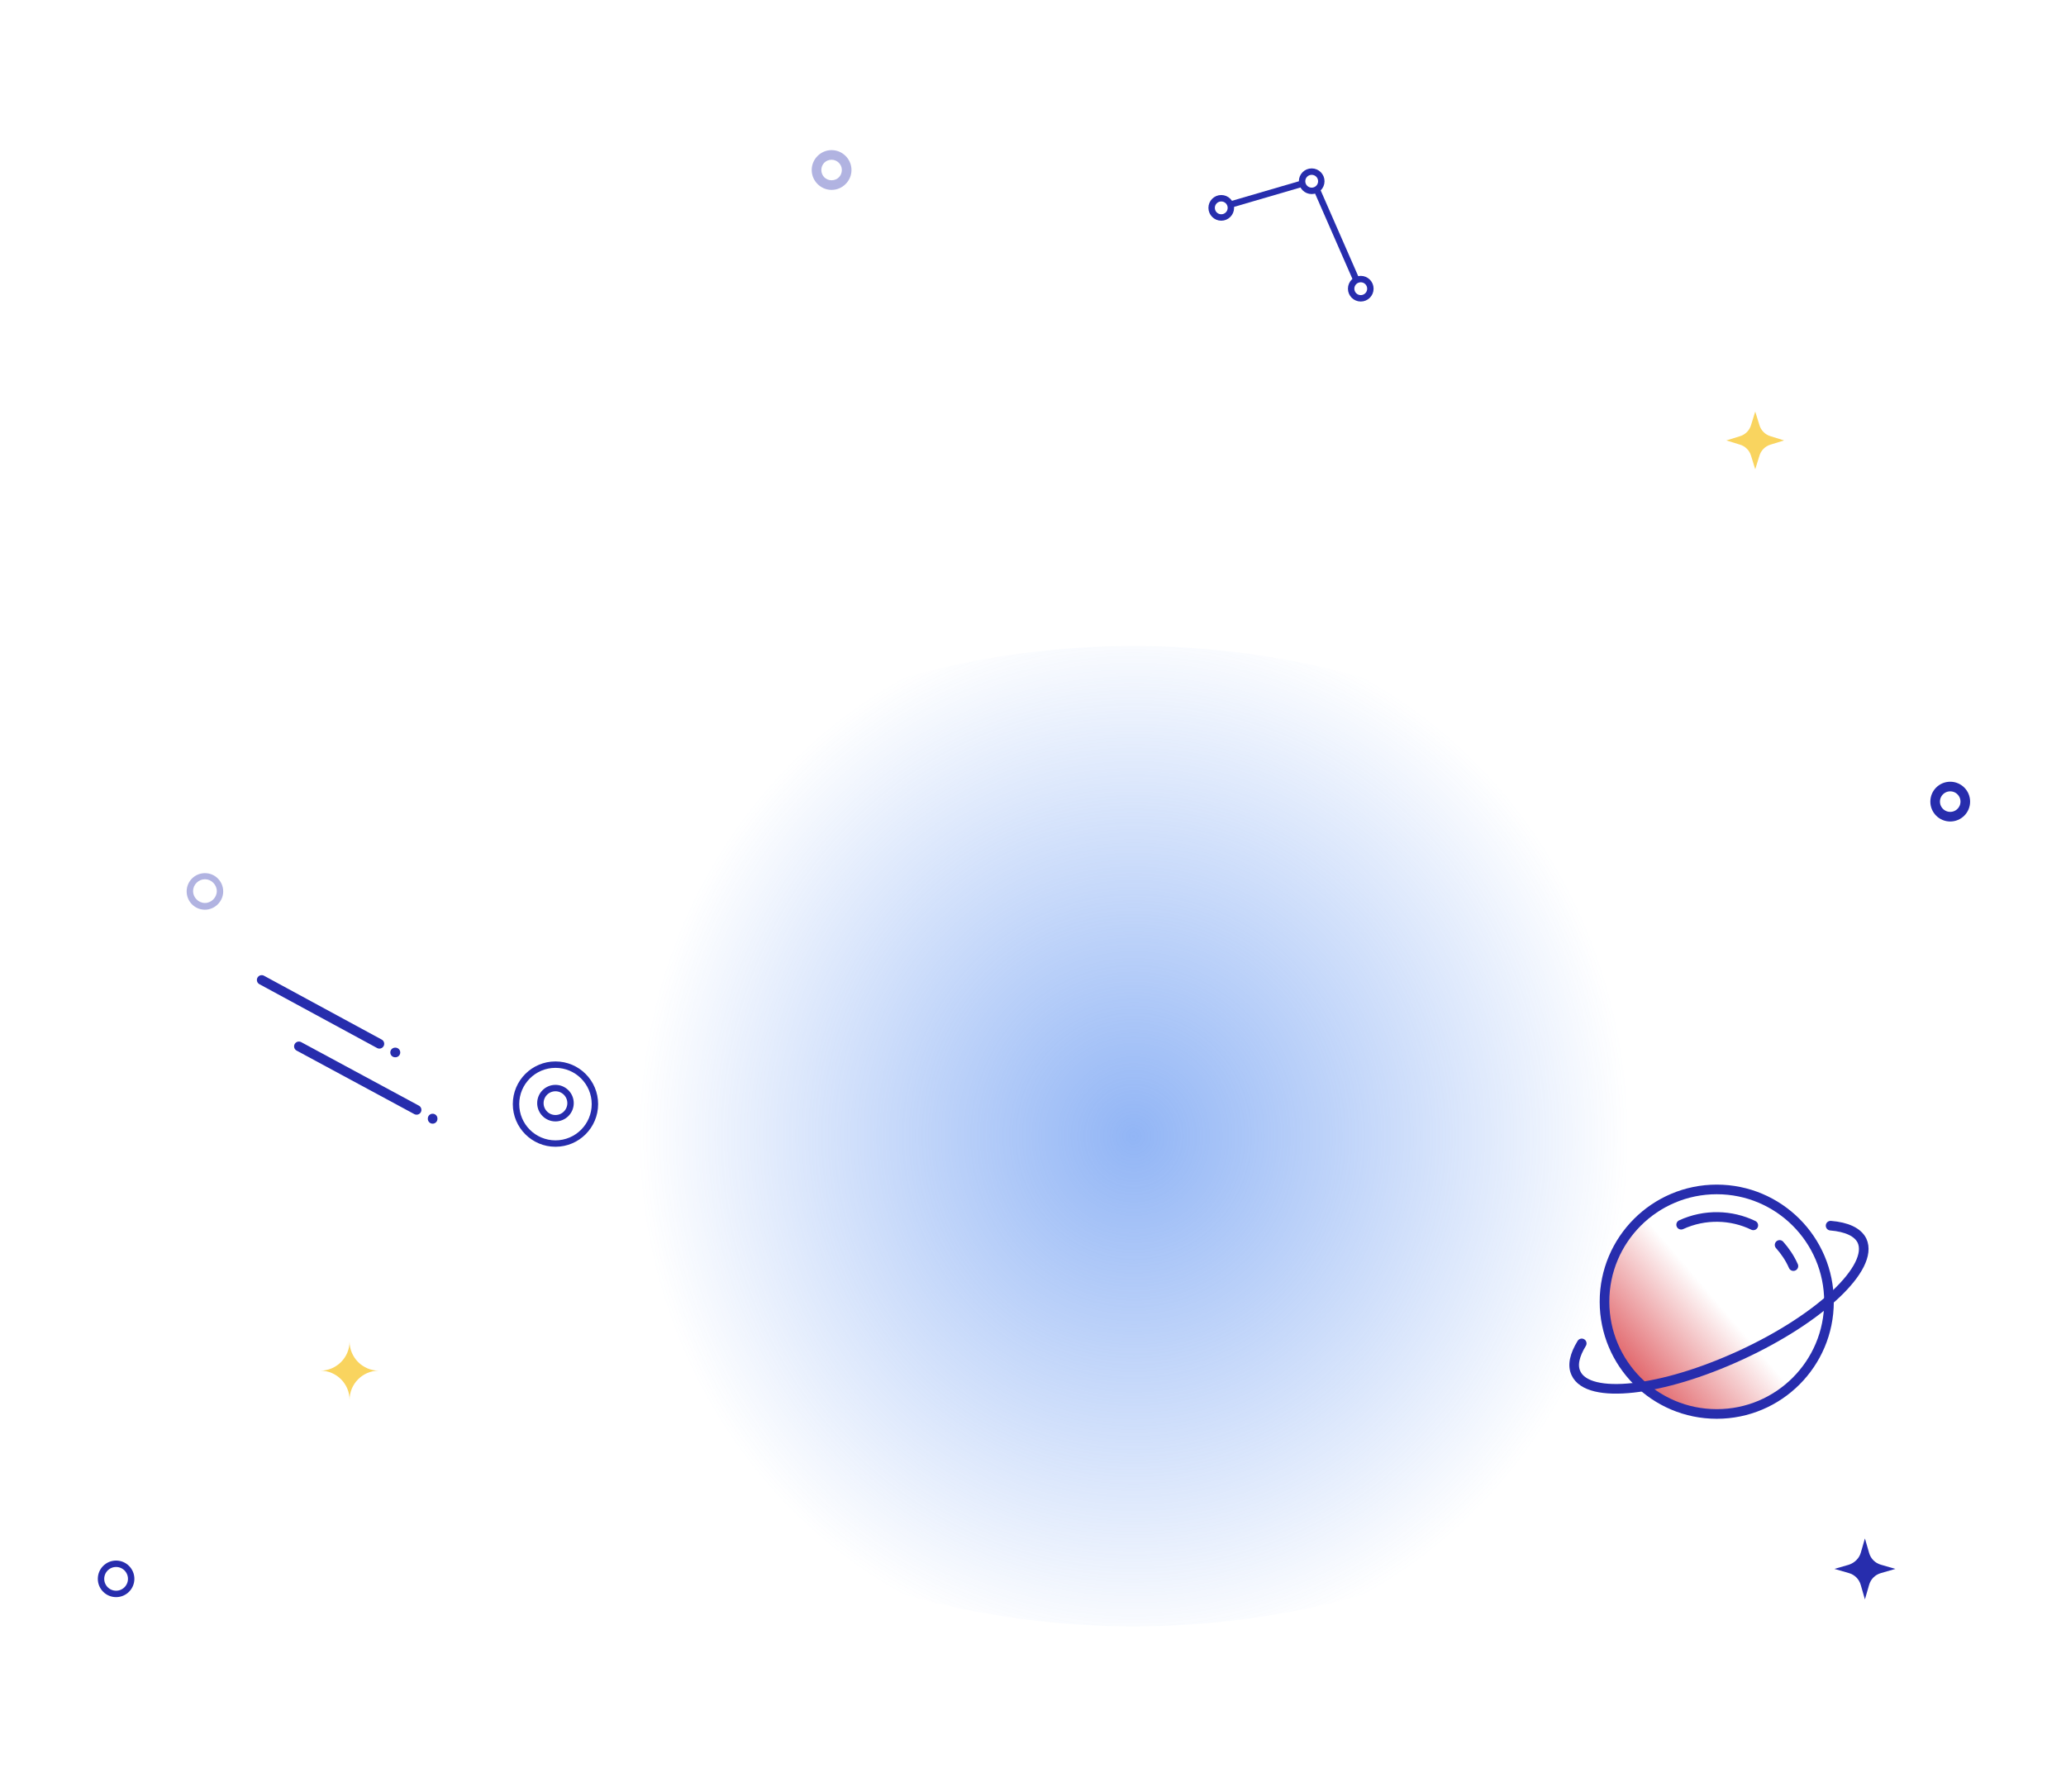 <?xml version="1.0" encoding="utf-8"?>
<!-- Generator: Adobe Illustrator 19.0.0, SVG Export Plug-In . SVG Version: 6.00 Build 0)  -->
<svg version="1.1" id="stages_of_digital_success" xmlns="http://www.w3.org/2000/svg" xmlns:xlink="http://www.w3.org/1999/xlink" x="0px" y="0px"
	 viewBox="0 0 644.2 558.7" style="enable-background:new 0 0 644.2 558.7;" xml:space="preserve">
<style type="text/css">
	.st0{fill:#FFFFFF;}
	.st1{fill:url(#SVGID_1_);}
	.st2{fill:url(#SVGID_2_);}
	.st3{fill:#F9D45F;}
	.st4{fill:none;stroke:#272DAD;stroke-width:3;stroke-linecap:round;stroke-linejoin:round;stroke-miterlimit:10;}
	.st5{opacity:0.36;fill:#272DAD;}
	.st6{fill:none;stroke:#272DAD;stroke-width:2;stroke-miterlimit:10;}
	.st7{fill:#272DAD;}
	.st8{fill:#EFF4F7;}
	.st9{fill:#4248B7;}
	.st10{fill:#77E084;}
	.st11{fill:none;stroke:#4248B7;stroke-width:40;stroke-miterlimit:10;}
	.st12{fill:#E06065;}
	.st13{fill:#3BD47C;}
	.st14{fill:#F7CA2F;}
	.st15{fill:none;stroke:#272DAD;stroke-width:1.952;stroke-miterlimit:10;}
</style>
<g id="bgwhite">
	<path class="st0" d="M171,107.8c-29.4,16.3-70,18.8-85.9,48.3c-4.1,7.7-5.9,16.4-6.7,25c-2.2,26.8,5.5,53.2,9.4,79.7
		c3.9,26.6,3.2,56-13.4,77.1c-8.7,11.1-20.9,18.8-31.5,28C17.2,388.2,0.1,421,0,454.9s18.1,68.1,48.1,84c8.3,4.4,17.3,7.4,26.4,9.9
		c54.9,15.2,114.5,12.8,168-6.9c27.4-10.1,53.4-24.6,82.1-30.2c21.2-4.2,43.2-3.3,64.7-1.1c29.8,3,59.3,8.4,88.2,16.1
		c21.2,5.6,42.4,12.6,64.4,12.3c21.9-0.3,45.2-9.3,55.9-28.4c12.8-22.8,4.1-51.3-6-75.4s-21.6-50.6-13.5-75.4
		c6.5-20.2,24.5-34.2,39.8-49s29.6-34.7,25.4-55.6c-3.3-16.7-17.5-28.8-31.4-38.7c-33.9-24-71.6-43.2-101.5-72.1
		C471.9,107,459.7,51.7,413,24.9c-25.6-14.7-99-37-158.3-17C207.4,23.8,214.6,83.6,171,107.8z"/>
	
		<linearGradient id="SVGID_1_" gradientUnits="userSpaceOnUse" x1="500.108" y1="406.248" x2="569.893" y2="406.248" gradientTransform="matrix(0.759 -0.65 0.65 0.759 -135.6 445.712)">
		<stop  offset="0" style="stop-color:#E06065"/>
		<stop  offset="0.514" style="stop-color:#E06065;stop-opacity:0"/>
	</linearGradient>
	<path class="st1" d="M555.5,417.5c-5.3-7-10.6-13.6-17.3-19.3c-7.9-6.8-16.1-13.1-21.6-21.5c-1.5,0.9-2.9,2-4.3,3.1
		c-14.6,12.5-16.3,34.6-3.8,49.2c12.5,14.6,34.6,16.3,49.2,3.8c1.8-1.6,3.4-3.3,4.9-5.1C560.2,424.2,558,420.7,555.5,417.5z"/>
	
		<radialGradient id="SVGID_2_" cx="374.851" cy="382.966" r="152.087" gradientTransform="matrix(1.121 0 0 1.175 -66.713 -95.776)" gradientUnits="userSpaceOnUse">
		<stop  offset="0" style="stop-color:#4984EF;stop-opacity:0.6"/>
		<stop  offset="0.906" style="stop-color:#4984EF;stop-opacity:0"/>
	</radialGradient>
	<ellipse class="st2" cx="353.5" cy="354.2" rx="202.3" ry="152.8"/>
	<path id="blik_star1" class="st3" d="M542.5,136l-4.2,1.3l4.2,1.3c1.7,0.5,3,1.8,3.5,3.5l1.3,4.2l1.3-4.2c0.5-1.7,1.8-3,3.5-3.5
		l4.2-1.3l-4.2-1.3c-1.7-0.5-3-1.8-3.5-3.5l-1.3-4.2l-1.3,4.2C545.5,134.2,544.2,135.5,542.5,136z"/>
	<g>
		<ellipse id="XMLID_20_" class="st4" cx="535.3" cy="405.8" rx="35" ry="35"/>
		<path id="XMLID_19_" class="st4" d="M570.8,382.1c5,0.4,8.5,2,9.8,4.7c3.8,8.3-13,24.2-37.7,35.6s-47.7,14-51.5,5.7
			c-1.2-2.5-0.4-5.7,1.8-9.3"/>
		<path id="XMLID_18_" class="st4" d="M554.9,388.1c1.7,1.9,3.2,4.1,4.3,6.6"/>
		<path id="XMLID_17_" class="st4" d="M524.2,381.8c7.4-3.4,15.7-3.1,22.5,0.2"/>
	</g>
	<path class="st5" d="M63.9,283.6c-3.2,0-5.7-2.6-5.7-5.7c0-3.2,2.6-5.7,5.7-5.7c3.2,0,5.7,2.6,5.7,5.7S67,283.6,63.9,283.6z
		 M63.9,274.1c-2,0-3.7,1.7-3.7,3.7s1.7,3.7,3.7,3.7c2,0,3.7-1.7,3.7-3.7C67.6,275.8,65.9,274.1,63.9,274.1z"/>
	<circle id="XMLID_15_" class="st6" cx="36.2" cy="492.2" r="4.7"/>
	<circle id="XMLID_14_" class="st4" cx="608.1" cy="249.9" r="4.7"/>
	<path class="st5" d="M259.3,59.2c-3.4,0-6.2-2.8-6.2-6.2s2.8-6.2,6.2-6.2c3.4,0,6.2,2.8,6.2,6.2S262.7,59.2,259.3,59.2z
		 M259.3,49.8c-1.8,0-3.2,1.4-3.2,3.2s1.4,3.2,3.2,3.2s3.2-1.4,3.2-3.2S261,49.8,259.3,49.8z"/>
	<circle id="XMLID_59_" class="st6" cx="173.2" cy="343.9" r="4.7"/>
	<circle id="XMLID_60_" class="st6" cx="173.2" cy="344.2" r="12.3"/>
	<g>
		<ellipse id="XMLID_12_" class="st6" cx="380.8" cy="64.8" rx="3" ry="3"/>
		<ellipse id="XMLID_11_" class="st6" cx="409" cy="56.5" rx="3" ry="3"/>
		<ellipse id="XMLID_10_" class="st6" cx="424.3" cy="90" rx="3" ry="3"/>
		<line id="XMLID_9_" class="st6" x1="422.9" y1="87.2" x2="410.6" y2="59.1"/>
		<line id="XMLID_8_" class="st6" x1="406.2" y1="57.2" x2="383.6" y2="63.8"/>
	</g>
	<g>
		<line id="XMLID_7_" class="st4" x1="81.6" y1="305.5" x2="118.3" y2="325.4"/>
		<line id="XMLID_6_" class="st4" x1="123.2" y1="328.1" x2="123.3" y2="328.1"/>
		<line id="XMLID_5_" class="st4" x1="93.2" y1="326.2" x2="129.9" y2="346"/>
		<line id="XMLID_4_" class="st4" x1="134.9" y1="348.7" x2="134.9" y2="348.8"/>
	</g>
	<path id="blik_star2" class="st3" d="M118.1,427.3L118.1,427.3c-5,0-9.1,4.1-9.1,9.1l0,0l0,0c0-5-4.1-9.1-9.1-9.1l0,0l0,0c5,0,9.1-4.1,9.1-9.1l0,0
		l0,0C109,423.2,113.1,427.3,118.1,427.3L118.1,427.3z"/>
	<path id="blik_star3" class="st7" d="M576.5,487.8l-4.5,1.3l4.5,1.3c1.8,0.5,3.2,1.9,3.7,3.7l1.3,4.5l1.3-4.5
		c0.5-1.8,1.9-3.2,3.7-3.7l4.5-1.3l-4.5-1.3c-1.8-0.5-3.2-1.9-3.7-3.7l-1.3-4.5l-1.3,4.5C579.7,485.8,578.3,487.2,576.5,487.8z"/>
</g>
<g id="hand">
	<path class="st8" d="M280,445.1c0.6-20.8-2.3-25.4-7.8-34.3c-2.8-4.4-6.2-10-10.4-19.4c-5.2-11.8-5.9-23.6-6.6-36.1
		c-0.6-9.6-1.1-19.5-4-29.3c-2.7-9.3-8.2-17.9-13.5-26.3c-2.8-4.4-5.5-8.6-7.7-12.8l-0.2-0.4c-9.5-17.9-12.9-29.3-10.1-33.9
		c0.3-0.5,1.3-2.2,5.3-2.2c1.3,0,2.7,0.2,4.3,0.5c6.7,1.3,14.9,18.3,19.4,27.4c1.4,2.8,2.5,5.2,3.5,6.9c0.1,0.1,0.2,0.5,0.4,0.9
		c7.4,16,12.6,22.8,17.4,22.8c1,0,2-0.3,2.8-0.9c6.8-4.6,1.6-20.8-5.9-41.4c-1.5-4.2-2.8-7.8-3.3-9.8c-0.4-1.5-0.9-3.3-1.6-5.5
		c-3.4-11.5-10.7-36,0.6-40.2c1.3-0.5,2.5-0.7,3.5-0.7c8.4,0,12.2,15.5,14.4,24.8c0.5,2,0.9,3.7,1.3,5.1c0.5,1.9,1.4,5.9,2.3,10.6
		c5.3,25.9,8.5,37.8,13.4,39.2c0.9,0.3,1.8,0.4,2.6,0.4c1.9,0,3.5-0.7,4.8-2.1c3.5-3.9,3-12.1,2.1-21.6c-0.2-2.1-0.4-4-0.4-5.2
		c0-2.7-0.2-6.1-0.4-10.1c-0.9-16.2-2.4-43.2,6-52c1.7-1.8,3.8-2.7,6.4-2.7c1.1,0,2.2,0.2,3.5,0.5c14.4,3.6,10.5,29.3,7.1,52
		c-2.8,18.9-5.3,35.2,1.1,42.3c1.4,1.6,3,2.4,4.8,2.4c6.9,0,11.4-12.6,18.8-34.9c6-18.1,14.2-43,22-43c2.3,0,5.1,2.5,7.9,7.2
		c5.6,9.2-3.7,33.2-9.8,49.2c-2.5,6.5-4.6,12-5.7,16.1c-5.1,19.3-5.4,34-0.9,54.1l1.3,5.9l3.4-5c11.9-17.3,31.8-37.5,48.5-37.5
		c2,0,4,0.3,5.8,0.9c8.5,2.7,10.1,5.1,10.3,6.4c0.6,3.4-6.2,8.9-11.7,13.3c-2.9,2.4-6,4.8-8.4,7.2c-9.4,9.4-15.8,20.7-22,31.6
		c-7.1,12.5-13.8,24.2-24.5,33.5c-3.1,2.7-5.7,4.8-8,6.6c-13.6,11.1-13.6,12-12.7,34.7c0.1,1.5,0.1,3.1,0.2,4.8H280z"/>
	<g>
		<path class="st9" d="M272.3,443l73.7,0.6l-0.3,0.3l-0.6-33.3l0-0.2l0.2-0.1c4.4-2.5,8.8-5.2,13.1-8.1c2.1-1.4,4.2-2.9,6.2-4.5
			c2-1.6,4-3.2,5.7-5c1.7-1.8,3.3-3.9,4.9-5.9c1.6-2,3.1-4.1,4.5-6.2c1.4-2.1,2.8-4.3,4.1-6.5c0.6-1.1,1.2-2.2,1.8-3.4l1.6-3.5
			c4.3-9.3,9.5-18.3,15.9-26.4c3.2-4,6.7-7.8,10.7-11.2c2-1.7,4.1-3.2,6.2-4.6c2.2-1.4,4.5-2.6,6.9-3.6l-0.1,0
			c0.8-0.5,1.6-1.1,2.3-1.7c0.7-0.7,1.4-1.3,2-2.1c0.6-0.7,1.1-1.6,1.5-2.4c0.4-0.8,0.7-1.7,0.8-2.7c0.1-0.9,0.1-1.9,0-2.8
			c0-0.5-0.2-0.9-0.3-1.4l-0.2-0.7c-0.1-0.2-0.2-0.4-0.3-0.6c-0.2-0.4-0.4-0.9-0.6-1.2c-0.3-0.4-0.5-0.9-0.8-1.2
			c-0.6-0.7-1.3-1.3-2.1-1.8c-0.8-0.5-1.7-0.9-2.6-1.2c-0.9-0.3-1.8-0.5-2.8-0.6c-1.9-0.3-3.9-0.3-5.8-0.1c-1.9,0.1-3.9,0.4-5.8,0.8
			c-1.9,0.4-3.8,0.9-5.7,1.5l0,0l0,0c-1.1,0.3-2.2,0.6-3.3,1c-1.1,0.4-2.2,0.8-3.2,1.2c-1,0.5-2.1,0.9-3.1,1.4c-1,0.5-2.1,1-3.1,1.6
			c-1,0.6-2,1.1-3,1.8c-1,0.6-2,1.2-2.9,1.9c-0.9,0.7-1.9,1.3-2.8,2l-2.7,2.2c-0.9,0.7-1.7,1.5-2.6,2.3c-0.9,0.8-1.7,1.5-2.5,2.4
			l-2.4,2.5l-2.3,2.6c-0.8,0.9-1.5,1.8-2.2,2.7l-2.1,2.8c-0.7,0.9-1.3,1.9-1.9,2.9l-1.9,2.9l-1,1.6l-0.4-1.8l-4.2-19.1l-1-4.8
			l-0.1-0.6l-0.1-0.3l0-0.1l0-0.1l0-0.2c0-0.4-0.1-0.9-0.1-1.3c0-0.8,0-1.7,0.1-2.5c0.3-3.3,1-6.6,2-9.7c1-3.1,1.8-6.2,2.7-9.4
			l2.6-9.4l5.1-18.8l10.1-37.7c0.4-1.4,0.3-2.9,0-4.4c-0.4-1.4-1.1-2.8-2.1-3.9c-1-1.1-2.2-2.1-3.5-3c-0.6-0.4-1.4-0.8-2-1.1
			c-0.6-0.3-1.4-0.5-2.1-0.6c-3-0.5-6.1,0.2-8.5,2.1c-0.3,0.2-0.6,0.5-0.9,0.7l-0.8,0.8c-0.5,0.6-1,1.2-1.4,1.8
			c-0.4,0.7-0.9,1.3-1.2,2l-1.1,2.1l0-0.1l-21.1,67.6l0-0.2c-0.1,0.6-0.2,0.9-0.4,1.3c-0.2,0.4-0.4,0.7-0.7,1
			c-0.3,0.3-0.6,0.6-0.9,0.8c-0.3,0.2-0.6,0.5-1,0.6c-0.7,0.4-1.4,0.6-2.1,0.8l-0.5,0.1l-0.1,0l-0.1,0l0,0l-0.1,0l0,0l-0.2,0l-0.5,0
			c-0.2,0-0.5,0-0.7-0.1c-0.5,0-0.9-0.2-1.3-0.4c-0.4-0.2-0.8-0.4-1-0.7c-0.3-0.3-0.5-0.6-0.8-0.9c-0.2-0.3-0.4-0.7-0.6-1
			c-0.3-0.7-0.6-1.4-0.7-2c-0.1-0.3-0.2-0.7-0.2-1c-0.1-0.4-0.1-0.7-0.1-1.1l0,0l0-0.1l1.4-81.5l0-0.1c0-0.7,0-1.6-0.2-2.4
			c-0.2-0.8-0.4-1.6-0.7-2.3c-0.3-0.8-0.7-1.5-1.1-2.1c-0.4-0.7-1-1.2-1.6-1.8l-1-0.8c-0.3-0.3-0.7-0.4-1-0.6
			c-0.7-0.5-1.5-0.7-2.2-1.1c-0.8-0.3-1.6-0.5-2.4-0.7c-0.8-0.1-1.7-0.3-2.5-0.4c-0.7-0.1-1.6,0-2.4,0.1c-0.8,0.1-1.6,0.3-2.3,0.6
			l-0.6,0.2c-0.2,0.1-0.4,0.2-0.5,0.3c-0.4,0.2-0.7,0.4-1,0.6c-0.7,0.4-1.2,1-1.8,1.6l-0.8,0.9c-0.3,0.3-0.4,0.7-0.7,1
			c-0.5,0.7-0.7,1.5-1.1,2.2c-0.3,0.8-0.5,1.6-0.8,2.4l-0.5,2.5l0-0.1c-0.4,6.3-0.6,12.6-0.8,18.9c-0.2,6.3-0.3,12.6-0.4,19
			c0,3.2,0,6.3,0,9.5c0,3.2,0.1,6.3,0.1,9.5c0.1,3.2,0.1,6.3,0.3,9.5c0.1,3.2,0.3,6.3,0.4,9.5l0-0.1c0.1,0.5,0.1,0.9,0,1.3
			c0,0.4-0.1,0.8-0.2,1.2c-0.1,0.4-0.2,0.8-0.4,1.2c-0.2,0.4-0.4,0.8-0.6,1.1c-0.3,0.3-0.5,0.7-0.9,1c-0.3,0.3-0.7,0.5-1,0.7
			c-0.4,0.2-0.7,0.4-1.1,0.5l-0.6,0.2l-0.3,0.1l-0.1,0l0,0l-0.1,0l0,0l-0.1,0l-0.5,0.1c-0.1,0-0.1,0-0.3,0l-0.4,0
			c-0.2,0-0.5,0-0.7,0l-0.7-0.1c-0.2,0-0.4-0.1-0.7-0.2c-0.2-0.1-0.4-0.2-0.6-0.3c-0.4-0.2-0.8-0.5-1.1-0.8c-0.3-0.3-0.6-0.7-0.8-1
			c-0.2-0.4-0.4-0.7-0.6-1.1c-0.2-0.4-0.3-0.7-0.4-1.1c-0.1-0.4-0.2-0.7-0.2-1.2l0,0.1c-1.7-8.1-3.5-16.3-5.5-24.4
			c-1-4.1-2-8.1-3-12.1c-1-4-2.1-8-3.2-12l-1.7-6c-0.6-2-1.2-4-1.9-5.9c-0.7-2-1.3-3.9-2-5.9l-1.1-2.9c0-0.1-0.2-0.3-0.3-0.5
			c-0.1-0.2-0.2-0.4-0.4-0.6c-0.3-0.4-0.5-0.8-0.8-1.1c-1.2-1.5-2.7-2.6-4.3-3.3c-1.7-0.7-3.5-0.9-5.4-0.7c-0.5,0-0.9,0.2-1.4,0.2
			l-0.6,0.1l-0.7,0.2c-0.4,0.2-0.7,0.3-1.1,0.5c-0.4,0.2-0.7,0.5-1,0.7c-1.3,1.1-2.2,2.8-2.8,4.6c-1.1,3.7-1.2,7.8-0.9,11.8
			c0.1,1,0.2,2,0.4,3l0.7,2.9l1.5,6.1c2,8.1,4,16.2,6.1,24.2c2.1,8.1,4.3,16.1,6.6,24.1c0.6,2,1.2,4,1.8,5.9c0.3,1,0.6,2,1,2.9
			l0.5,1.4l0.3,0.7l0.2,0.4c0.1,0.2,0.1,0.3,0.2,0.5c0.4,1.2,0.5,2.7-0.1,4c-0.5,1.4-1.7,2.4-2.8,2.9c-1.3,0.7-2.9,0.7-4.2,0.3
			c-0.6-0.2-1.2-0.5-1.7-0.9c-0.5-0.4-1-0.7-1.5-1.3l-0.1-0.1l-0.1-0.1l-19-32.9l-9.5-16.4l-0.6-1l-0.1-0.1l0-0.1l0,0l0,0
			c0-0.1,0,0.1,0,0.1l-0.1-0.2c-0.1-0.1-0.2-0.3-0.3-0.4c-0.5-0.5-1-1.1-1.5-1.5c-1.1-0.9-2.3-1.7-3.7-2.2c-1.3-0.5-2.8-0.7-4.2-0.7
			c-1.4,0-2.9,0.4-4.3,0.8l0.1,0c-0.2,0.1-0.6,0.3-0.9,0.6c-0.3,0.2-0.6,0.5-0.9,0.7c-0.3,0.3-0.5,0.5-0.8,0.9
			c-0.3,0.3-0.5,0.6-0.7,0.9c-0.2,0.3-0.4,0.7-0.6,1c-0.2,0.3-0.3,0.7-0.5,1.1l-0.2,0.5l-0.1,0.6c-0.1,0.4-0.2,0.8-0.2,1.2l-0.1,1.2
			l0,1.2l0,0.6l0.1,0.6l0.1,1.2c0.1,0.4,0.2,0.8,0.2,1.2l0.3,1.2l0.7,2.4l-0.1-0.2c6.6,12.3,13.2,24.6,19.9,36.9
			c1.7,3.1,3.4,6.1,5.1,9.1c0.9,1.5,1.7,3,2.6,4.5l0.7,1.1l0.7,1.1c0.5,0.8,1,1.4,1.4,2.3c1.8,3.2,2.7,6.8,2.9,10.4
			c0,0.2,0,0.4,0,0.7l0,0.6l-0.1,1.3l-0.1,2.6c0,1.7,0,3.5,0,5.2c0.1,7,0.7,13.9,1.6,20.8c1,6.9,2.4,13.7,4.4,20.4
			c1.1,3.3,2.2,6.6,3.6,9.8c0.3,0.8,0.7,1.6,1.1,2.4c0.4,0.8,0.7,1.6,1.1,2.3c0.8,1.5,1.6,3.1,2.5,4.5c1.8,3,3.8,5.8,6.1,8.4
			c2.2,2.7,4.8,5,7.5,7.2l0.1,0.1l0,0.2l-1.7,28.7l-0.3,0l1.3-28.7l0.1,0.3c-2.8-2.2-5.4-4.5-7.7-7.2c-2.3-2.6-4.5-5.5-6.3-8.5
			c-1-1.5-1.8-3-2.6-4.6c-0.4-0.8-0.8-1.6-1.2-2.4c-0.4-0.8-0.8-1.6-1.1-2.4c-1.5-3.2-2.6-6.5-3.8-9.8c-1.1-3.3-2-6.7-2.8-10.2
			c-0.8-3.4-1.4-6.9-1.9-10.4c-1-6.9-1.6-13.9-1.8-21c0-1.8-0.1-3.5,0-5.3l0-2.6l0-1.3l0-0.7c0-0.1,0-0.4,0-0.6
			c-0.2-3.3-1.1-6.7-2.7-9.6c-0.4-0.7-0.9-1.4-1.4-2.1l-0.8-1.1l-0.7-1.1c-0.9-1.5-1.8-3-2.7-4.5c-1.8-3-3.5-6.1-5.2-9.1
			c-6.8-12.2-13.6-24.4-20.2-36.7l-0.1-0.1l0-0.1l-0.8-2.6l-0.3-1.3c-0.1-0.4-0.2-0.9-0.3-1.3l-0.1-1.4l-0.1-0.7l0-0.7l0-1.4
			l0.2-1.4c0-0.5,0.2-0.9,0.3-1.4l0.2-0.7l0.2-0.7c0.2-0.4,0.3-0.9,0.6-1.3c0.2-0.4,0.4-0.9,0.7-1.2c0.3-0.4,0.5-0.8,0.8-1.2
			c0.3-0.4,0.6-0.7,1-1.1c0.4-0.3,0.7-0.7,1.1-0.9c0.4-0.3,0.8-0.6,1.3-0.8l0.1,0l0.1,0c1.6-0.5,3.3-1,5-1c1.7-0.1,3.5,0.2,5.1,0.8
			c1.6,0.6,3.1,1.5,4.5,2.6c0.6,0.6,1.3,1.2,1.8,1.8c0.1,0.2,0.3,0.3,0.4,0.5l0.2,0.3l0.2,0.3l0.6,1l9.6,16.4l19.2,32.8l-0.1-0.2
			c0.5,0.5,1.3,1.1,1.9,1.3c0.7,0.2,1.4,0.2,1.9-0.1c0.7-0.4,1.3-0.8,1.5-1.4c0.2-0.6,0.2-1.3,0-2.1l-1.1-2.8c-0.4-1-0.7-2-1-3
			c-0.7-2-1.3-4-1.9-6c-2.4-8-4.5-16.1-6.7-24.2c-2.1-8.1-4.1-16.2-6.1-24.3l-1.5-6.1l-0.8-3.1c-0.2-1.1-0.3-2.2-0.4-3.2
			c-0.3-4.3-0.3-8.7,1-13c0.7-2.1,1.8-4.3,3.7-5.9c0.9-0.8,2-1.4,3.2-1.9l0.7-0.2l0.2-0.1l0.1,0l0.2,0l0.4-0.1
			c0.6-0.1,1.1-0.2,1.7-0.3c2.3-0.3,4.7,0,6.9,0.9c2.2,0.9,4.1,2.4,5.5,4.2c0.4,0.4,0.7,0.9,1,1.4c0.1,0.2,0.3,0.5,0.4,0.7
			c0.1,0.3,0.3,0.5,0.4,0.9l1.1,3c0.8,2,1.4,4,2.1,6c0.7,2,1.3,4,1.9,6l1.8,6c1.1,4,2.2,8.1,3.3,12.1c1,4.1,2,8.1,3,12.2
			c1.9,8.1,3.8,16.3,5.4,24.5l0,0.1l0,0.1c0,0.2,0.1,0.5,0.1,0.7c0.1,0.3,0.1,0.5,0.2,0.7c0.1,0.2,0.2,0.5,0.3,0.7
			c0.1,0.2,0.3,0.4,0.4,0.5c0.2,0.1,0.3,0.3,0.5,0.4c0.1,0.1,0.2,0.1,0.3,0.1c0.1,0,0.2,0.1,0.3,0.1c0.1,0,0.2,0,0.3,0.1
			c0.1,0,0.2,0,0.3,0l0.1,0c0,0,0.2,0,0.2,0l0.5-0.1l0.1,0l0,0c-0.2,0-0.1,0-0.1,0l0,0l0,0l0,0l0,0l0.2-0.1l0.4-0.1
			c0.2-0.1,0.5-0.2,0.7-0.3c0.2-0.1,0.4-0.2,0.6-0.4c0.2-0.1,0.3-0.3,0.4-0.5c0.1-0.2,0.2-0.4,0.3-0.6c0.1-0.2,0.2-0.4,0.2-0.7
			c0-0.2,0.1-0.5,0.1-0.7c0-0.2,0-0.5,0-0.7l0-0.1c-0.1-3.2-0.3-6.3-0.4-9.5c-0.1-3.2-0.2-6.3-0.2-9.5c-0.1-3.2-0.1-6.3-0.1-9.5
			c0-3.2,0-6.3,0-9.5c0.1-6.3,0.2-12.7,0.4-19c0.2-6.3,0.5-12.7,0.9-19l0-0.1l0,0l0.5-2.8c0.3-0.9,0.5-1.8,0.9-2.7
			c0.4-0.9,0.7-1.8,1.3-2.6c0.3-0.4,0.5-0.9,0.8-1.2l0.9-1.2c0.7-0.7,1.4-1.4,2.3-2c0.4-0.3,0.8-0.5,1.3-0.8
			c0.2-0.1,0.4-0.2,0.7-0.3l0.7-0.3c0.9-0.4,1.9-0.6,2.9-0.8c1-0.1,1.9-0.2,3-0.1c1,0.1,1.9,0.3,2.8,0.4c0.9,0.2,1.9,0.5,2.8,0.8
			c0.9,0.4,1.8,0.7,2.6,1.2c0.4,0.3,0.9,0.5,1.2,0.8l1.2,0.9c0.7,0.7,1.4,1.4,2,2.3c0.6,0.8,1,1.7,1.4,2.6c0.4,0.9,0.6,1.9,0.8,2.8
			c0.2,1,0.2,1.9,0.2,3l0-0.1l-1.6,81.5l0-0.1c0,0.2,0.1,0.6,0.1,0.9c0.1,0.3,0.1,0.6,0.2,0.9c0.1,0.6,0.3,1.1,0.6,1.6
			c0.1,0.3,0.3,0.5,0.4,0.7c0.2,0.2,0.3,0.4,0.5,0.5c0.2,0.2,0.4,0.3,0.5,0.4c0.2,0,0.4,0.2,0.6,0.2c0.1,0,0.1,0,0.3,0l0.5,0l0.2,0
			l0,0l0,0c0,0,0.1,0-0.1,0l0,0l0,0l0.1,0l0.1,0l0.4-0.1c0.6-0.1,1.1-0.3,1.6-0.6c0.2-0.1,0.5-0.3,0.7-0.4c0.2-0.2,0.4-0.3,0.5-0.5
			c0.2-0.2,0.3-0.4,0.4-0.6c0.1-0.2,0.2-0.5,0.2-0.5l0-0.2l0,0l21.3-67.6l0-0.1l0,0l1.1-2.3c0.4-0.7,0.9-1.4,1.4-2.2
			c0.5-0.7,1.1-1.3,1.6-2l0.9-0.9c0.3-0.3,0.6-0.6,1-0.8c2.8-2.2,6.5-3.1,10-2.4c0.9,0.2,1.7,0.3,2.6,0.8c0.7,0.4,1.5,0.8,2.2,1.3
			c1.4,0.9,2.8,2,3.9,3.4c1.1,1.3,2,2.9,2.4,4.7c0.4,1.7,0.5,3.6,0,5.3l-10.2,37.7l-5.2,18.8l-2.6,9.4c-0.9,3.1-1.8,6.3-2.8,9.4
			c-1,3.1-1.7,6.2-2,9.4c-0.1,0.8-0.1,1.6-0.1,2.4c0,0.4,0,0.8,0.1,1.2l0,0.1l0,0.1c0-0.1,0,0,0,0l0.1,0.3l0.1,0.6l1,4.8l4.1,19.1
			l-1.4-0.2l1.9-3c0.7-1,1.2-2,2-2.9l2.1-2.8c0.7-1,1.5-1.9,2.2-2.7c0.8-0.9,1.5-1.8,2.3-2.7l2.5-2.5c0.8-0.9,1.7-1.7,2.6-2.4
			c0.9-0.8,1.7-1.6,2.7-2.3l2.8-2.2c0.9-0.7,1.9-1.4,2.9-2.1c0.9-0.7,2-1.3,3-1.9c1-0.6,2-1.2,3.1-1.8c1-0.6,2.1-1.1,3.1-1.6
			c1-0.5,2.1-1,3.2-1.5c1.1-0.4,2.2-0.9,3.3-1.3c1.1-0.4,2.2-0.7,3.4-1l-0.1,0c1.9-0.6,3.9-1.1,5.8-1.5c2-0.4,4-0.7,6-0.8
			c2-0.1,4-0.1,6.1,0.1c1,0.2,2,0.3,3,0.7c1,0.3,1.9,0.7,2.8,1.3c0.9,0.6,1.7,1.2,2.4,2.1c0.4,0.4,0.6,0.8,0.9,1.3
			c0.3,0.5,0.5,0.9,0.7,1.4c0.1,0.2,0.2,0.5,0.3,0.7l0.2,0.7c0.1,0.5,0.3,1,0.4,1.5c0.2,1,0.2,2.1,0,3.1c-0.2,1-0.5,2.1-0.9,3
			c-0.4,0.9-1,1.8-1.6,2.6c-0.6,0.8-1.4,1.5-2.1,2.2c-0.8,0.7-1.6,1.3-2.5,1.8l0,0l0,0c-2.3,1-4.6,2.2-6.7,3.5
			c-2.1,1.4-4.2,2.9-6.1,4.5c-3.9,3.3-7.4,7-10.6,11c-6.4,8-11.5,16.9-15.8,26.2l-1.6,3.5c-0.6,1.2-1.2,2.3-1.8,3.4
			c-1.3,2.2-2.7,4.4-4.1,6.5c-1.5,2.1-3,4.2-4.6,6.2c-1.6,2-3.2,4-5,5.9c-1.8,1.9-3.8,3.5-5.9,5.1c-2.1,1.6-4.1,3.1-6.3,4.5
			c-4.3,2.9-8.7,5.5-13.1,8.1l0.2-0.3l0.4,33.3l0,0.3l-0.3,0l-73.7-0.8L272.3,443z"/>
	</g>
	<g>
		<path class="st9" d="M321.6,388.8c0,0-0.1-0.9-0.1-2.6c0-1.6,0.1-4,0.4-6.7c0.2-1.4,0.4-2.9,0.7-4.5c0.3-1.6,0.7-3.2,1.2-4.9
			c0.5-1.7,1-3.4,1.7-5.1c0.7-1.7,1.5-3.4,2.3-5.1c0.9-1.7,1.9-3.3,2.9-4.8c0.3-0.4,0.5-0.8,0.8-1.2c0.3-0.4,0.6-0.7,0.9-1.1
			c0.6-0.7,1.2-1.4,1.7-2.1c1.2-1.3,2.4-2.5,3.7-3.6c1.2-1.1,2.5-2,3.7-2.7c1.2-0.8,2.4-1.4,3.4-1.9c1-0.5,2-0.9,2.7-1.1
			c1.6-0.5,2.4-0.8,2.4-0.8s-0.8,0.5-2.2,1.3c-0.7,0.4-1.5,1-2.4,1.6c-0.9,0.7-1.9,1.4-2.9,2.3c-0.5,0.4-1.1,0.9-1.6,1.4
			c-0.5,0.5-1.1,1-1.6,1.6c-1.1,1.1-2.1,2.3-3.2,3.6c-1,1.3-2,2.7-3,4.2c-1,1.5-1.8,3-2.7,4.6c-0.8,1.6-1.6,3.2-2.3,4.8
			c-0.7,1.6-1.3,3.3-1.9,4.9c-0.5,1.6-1.1,3.2-1.5,4.7c-0.5,1.5-0.8,2.9-1.2,4.2C322.2,385.1,321.6,388.8,321.6,388.8z"/>
	</g>
</g>
<g id="planet">
	<path class="st10" d="M552.9,539c-74.5-38.6-159.1-60.3-248.7-60.3c-91.7,0-177.9,22.7-253.6,62.8L552.9,539z"/>
	<path class="st0" d="M160.7,508c-9.7,12.7,6.6,22.6,32.2,19.7c33.2-3.8,50.4-24.6,36.1-34.8c-6.2-4.4-15.5-4.1-19.9-4
		C184.6,490.7,166.8,500,160.7,508"/>
	<path class="st0" d="M435.4,503.8c7.4,8.8-3.9,16.5-22.4,15.2c-23.9-1.6-37-15.9-27.1-23.7c4.3-3.4,11-3.5,14.2-3.5
		C417.7,492.2,430.7,498.3,435.4,503.8"/>
	<g>
		<path class="st9" d="M557.5,527.7c0,0-1.8-1-5.2-2.7c-3.4-1.7-8.5-4.1-15-7.1c-6.5-2.9-14.5-6.3-23.7-9.8
			c-4.6-1.8-9.6-3.6-14.8-5.4c-5.2-1.9-10.7-3.9-16.5-5.8c-11.6-3.8-24.3-7.7-37.8-11.1c-13.5-3.5-28-6.6-43-9.2
			c-15-2.7-30.7-4.7-46.6-6.1c-16-1.5-32.2-2.1-48.5-2.1c-16.3,0-32.5,0.7-48.5,2.2c-16,1.5-31.6,3.6-46.6,6.4
			c-15,2.7-29.4,6-42.9,9.6c-13.5,3.6-26.1,7.6-37.7,11.6c-5.7,2.1-11.2,4.1-16.4,6c-2.6,1-5.2,1.9-7.6,2.8
			c-2.5,0.9-4.8,1.9-7.1,2.8c-2.3,0.9-4.5,1.8-6.7,2.7c-2.1,0.9-4.2,1.8-6.2,2.6c-2,0.8-3.9,1.6-5.7,2.4c-1.8,0.8-3.5,1.6-5.1,2.3
			c-3.2,1.5-6.2,2.7-8.7,3.9c-2.5,1.2-4.6,2.2-6.4,3c-3.5,1.6-5.3,2.5-5.3,2.5s1.8-1,5.2-2.7c1.7-0.9,3.8-2,6.2-3.3
			c2.5-1.3,5.3-2.7,8.5-4.3c1.6-0.8,3.3-1.6,5.1-2.5c1.8-0.8,3.7-1.7,5.6-2.6c2-0.9,4-1.9,6.1-2.8c2.1-0.9,4.3-1.9,6.6-2.9
			c2.3-1,4.6-2,7.1-3.1c2.4-1,5-2,7.6-3.1c1.3-0.5,2.6-1,3.9-1.6c1.3-0.5,2.7-1,4.1-1.5c2.8-1,5.6-2,8.5-3c11.6-4,24.3-8,37.8-11.6
			c13.6-3.7,28-6.9,43.1-9.7c15.1-2.7,30.8-4.9,46.8-6.4c16-1.5,32.4-2.2,48.7-2.2c16.3,0,32.7,0.7,48.7,2.1
			c16,1.4,31.7,3.5,46.8,6.2c15.1,2.6,29.6,5.8,43.2,9.3c13.6,3.5,26.3,7.3,38,11.2c5.8,2,11.4,3.8,16.6,5.8c5.2,2,10.1,4,14.7,6
			c9.2,3.9,17,7.6,23.4,10.7c6.4,3.2,11.3,5.8,14.7,7.7C555.7,526.7,557.5,527.7,557.5,527.7z"/>
	</g>
	<g>
		<path class="st9" d="M165.9,518.4c0,0,0-0.2-0.1-0.5c-0.1-0.3-0.1-0.9-0.1-1.6c0-0.7,0.1-1.5,0.4-2.5c0.3-1,0.7-2,1.3-3.1
			c1.3-2.2,3.4-4.6,6.1-6.9c2.7-2.3,6.1-4.5,10-6.5c3.9-2,8.3-3.7,13.2-5.2c4.8-1.4,10-2.5,15.5-3c5.5-0.5,11.2-0.5,16.9,0.6
			c2.9,0.6,5.7,1.5,8.3,3c2.6,1.5,5,3.8,5.8,7c0.1,0.4,0.2,0.7,0.2,1.1c0,0.4,0.1,0.8,0.1,1.2c0,0.4,0,0.8-0.1,1.2
			c0,0.4-0.1,0.8-0.2,1.2c-0.4,1.5-1,2.9-1.8,4.2c-1.6,2.6-3.7,4.7-6,6.6c-4.5,3.7-9.7,6.4-14.8,8.5c-5.1,2-10.3,3.5-15.2,4.5
			c-5,0.9-9.7,1.4-14.2,1.3c-4.4,0-8.4-0.5-11.9-1.3c-3.5-0.9-6.4-2-8.6-3.5c-1.1-0.7-1.9-1.5-2.6-2.2c-0.7-0.8-1.1-1.5-1.4-2.1
			c-0.3-0.6-0.5-1.1-0.6-1.5C166,518.6,165.9,518.4,165.9,518.4L165.9,518.4z M166.1,518.4c0,0,0.1,0.2,0.2,0.5
			c0.1,0.3,0.3,0.8,0.6,1.4c0.3,0.6,0.8,1.3,1.5,2c0.7,0.7,1.5,1.4,2.6,2.1c2.1,1.4,5,2.4,8.5,3.1c3.4,0.7,7.4,0.9,11.7,0.7
			c4.3-0.2,9-0.8,13.8-1.8c4.8-1.1,9.9-2.5,14.8-4.5c5-2,10-4.6,14.4-8c2.2-1.7,4.2-3.7,5.7-6c1.5-2.3,2.4-5,1.8-7.7
			c-0.3-1.2-1-2.4-1.8-3.4c-0.9-1-2-1.9-3.2-2.6c-2.4-1.4-5.1-2.3-7.9-2.9c-5.5-1.2-11.2-1.3-16.5-0.8c-5.4,0.4-10.6,1.5-15.4,2.7
			c-4.8,1.3-9.2,2.9-13.2,4.8c-3.9,1.9-7.3,4-10.1,6.2c-2.8,2.2-4.8,4.5-6.1,6.7c-0.6,1.1-1.1,2.1-1.3,3.1c-0.3,0.9-0.4,1.8-0.4,2.5
			c0,0.7,0,1.2,0.1,1.5C166.1,518.2,166.1,518.4,166.1,518.4L166.1,518.4z"/>
	</g>
	<g>
		<path class="st9" d="M442.7,510.5c0,0,0-0.1,0.1-0.4c0-0.2,0.1-0.6,0.1-1.1c0-0.9-0.3-2.4-1.2-3.9c-0.9-1.5-2.4-3.2-4.3-4.7
			c-2-1.5-4.4-3-7.2-4.2c-2.8-1.2-6-2.3-9.4-3.1c-3.4-0.8-7.1-1.4-10.9-1.5c-3.8-0.1-7.8,0.1-11.6,1.1c-1.9,0.5-3.8,1.3-5.3,2.4
			c-0.8,0.5-1.5,1.2-2.1,1.9c-0.6,0.7-1,1.6-1.1,2.4c-0.4,1.9,0.3,3.7,1.3,5.3c1.1,1.6,2.5,3,4,4.2c3.1,2.4,6.7,4.1,10.2,5.4
			c3.5,1.4,7.1,2.2,10.5,2.9c3.4,0.6,6.7,0.9,9.7,1c3,0,5.8-0.3,8.2-0.8c2.4-0.6,4.4-1.4,5.9-2.4c1.5-1,2.3-2.2,2.7-3
			c0.2-0.4,0.3-0.8,0.4-1C442.7,510.6,442.7,510.5,442.7,510.5L442.7,510.5z M442.9,510.5c0,0,0,0.1-0.1,0.4
			c-0.1,0.2-0.2,0.6-0.4,1.1c-0.4,0.9-1.2,2.1-2.7,3.2c-1.5,1.1-3.5,2.1-5.9,2.9c-2.4,0.8-5.3,1.3-8.4,1.5
			c-3.1,0.2-6.5,0.1-10.1-0.5c-3.5-0.5-7.2-1.5-10.9-2.8c-3.7-1.4-7.4-3.3-10.6-5.9c-1.6-1.3-3.2-2.8-4.3-4.7
			c-0.6-0.9-1.1-1.9-1.3-3.1c-0.1-0.5-0.2-1.1-0.2-1.7c0-0.3,0-0.6,0-0.9c0-0.3,0.1-0.5,0.1-0.8c0.5-2.4,2.2-4.1,3.9-5.3
			c1.8-1.2,3.8-1.9,5.8-2.5c4-1,8.1-1.2,12-1c7.8,0.5,14.9,2.5,20.5,5.2c2.8,1.4,5.2,2.9,7.2,4.5c1.9,1.6,3.4,3.3,4.3,4.8
			c0.9,1.6,1.2,3,1.2,4c0,0.5,0,0.9-0.1,1.1C443,510.4,442.9,510.5,442.9,510.5L442.9,510.5z"/>
	</g>
	<g>
		<path class="st9" d="M363.8,539.7c0,0,0-0.1-0.2-0.3c-0.1-0.2-0.3-0.4-0.6-0.8c-0.5-0.7-1.4-1.5-2.5-2.5c-1.2-0.9-2.7-2-4.6-2.9
			c-0.5-0.2-1-0.5-1.5-0.7c-0.5-0.2-1.1-0.4-1.6-0.6c-0.6-0.2-1.1-0.5-1.6-0.8c-0.6-0.3-1.2-0.5-1.8-0.7c-0.6-0.2-1.2-0.5-1.8-0.8
			c-0.6-0.2-1.3-0.4-2-0.6c-0.7-0.2-1.3-0.4-2-0.7c-0.7-0.2-1.4-0.4-2.1-0.6c-2.9-0.8-6-1.3-9.3-1.9c-3.3-0.4-6.6-0.9-10.1-1.1
			c-1.7-0.1-3.5-0.3-5.2-0.4c-1.8-0.1-3.5-0.1-5.3-0.2l-2.7-0.1c-0.9,0-1.7-0.1-2.6-0.1c-1.7,0-3.5,0-5.2,0.1
			c-3.4,0.1-6.8,0.5-10.1,0.9c-6.5,0.9-12.4,2.6-17.2,4.7c-0.6,0.3-1.2,0.5-1.7,0.8c-0.5,0.3-1.1,0.6-1.6,0.8
			c-0.6,0.2-1.1,0.5-1.6,0.7c-0.5,0.2-1,0.5-1.5,0.7c-0.5,0.2-0.9,0.5-1.4,0.7c-0.4,0.3-0.8,0.5-1.2,0.7c-0.8,0.4-1.5,1-2.1,1.4
			c-1.2,0.9-2.2,1.6-2.8,2.2c-0.6,0.6-1,0.8-1,0.8s0.3-0.4,0.7-1.1c0.5-0.7,1.2-1.7,2.3-2.9c1.1-1.2,2.5-2.6,4.2-3.9
			c0.4-0.4,0.9-0.7,1.4-1c0.5-0.3,1-0.7,1.5-1c1-0.7,2.3-1.1,3.5-1.7c5-2.2,11.2-3.9,17.9-4.9c3.4-0.5,6.8-0.8,10.4-1
			c1.8-0.1,3.6-0.1,5.4-0.1c0.9,0,1.8,0,2.7,0.1l2.6,0.1c1.8,0.1,3.6,0.1,5.4,0.2c1.8,0,3.6,0.3,5.3,0.4c3.5,0.2,7,0.7,10.3,1.2
			c3.3,0.6,6.6,1.2,9.6,2c0.8,0.2,1.5,0.4,2.2,0.6c0.7,0.2,1.4,0.5,2.1,0.7c0.7,0.2,1.4,0.5,2.1,0.7c0.7,0.3,1.3,0.5,1.9,0.8
			c2.6,0.9,4.8,2.3,6.5,3.7c1.8,1.3,3.2,2.8,4.2,4c1,1.3,1.6,2.4,2,3.1c0.2,0.4,0.3,0.7,0.4,0.9
			C363.8,539.6,363.8,539.7,363.8,539.7z"/>
	</g>
	<g>
		<path class="st9" d="M510,518.8c-1.3-0.4-2.6-0.8-3.9-1.1c-1.3-0.3-2.6-0.7-3.9-0.9c-0.7-0.1-1.3-0.3-1.9-0.5
			c-0.6-0.2-1.3-0.3-1.9-0.5c-1.3-0.3-2.6-0.5-3.9-0.7c-0.6-0.1-1.3-0.1-2-0.2c-0.7,0-1.3-0.1-1.9-0.1c-0.6,0-1.3,0-1.9,0.1
			c-0.6,0.1-1.3,0.2-1.9,0.3l-0.9,0.2l-0.9,0.3c-0.6,0.2-1.1,0.5-1.7,0.8c-0.3,0.1-0.5,0.3-0.8,0.5c-0.3,0.2-0.5,0.3-0.7,0.6
			c-0.5,0.4-0.9,0.9-1.3,1.3l0-0.1c-0.1,0.2-0.2,0.5-0.3,0.8c-0.1,0.3-0.1,0.7-0.2,1c0,0.7,0,1.4,0.3,2.1c0.1,0.3,0.2,0.7,0.4,1
			c0.1,0.3,0.3,0.7,0.5,1c0.4,0.6,0.9,1.2,1.4,1.8c0.6,0.5,1.1,1.1,1.7,1.6l0.9,0.7c0.3,0.2,0.7,0.5,1,0.7l1,0.7l1,0.6l1,0.6
			c0.4,0.2,0.6,0.3,1,0.5c1.5,0.6,3,1.2,4.5,1.7c1.5,0.5,3.1,0.9,4.7,1.2c0.8,0.1,1.6,0.4,2.3,0.6c0.8,0.2,1.6,0.4,2.4,0.6
			c0.8,0.2,1.6,0.3,2.4,0.5c0.8,0.2,1.6,0.3,2.4,0.4c-0.8,0.1-1.7,0.1-2.5,0.2c-0.8,0-1.7,0.1-2.5,0c-0.8,0-1.7,0-2.5-0.1
			c-0.8-0.1-1.7-0.1-2.5-0.3c-0.8-0.2-1.6-0.4-2.4-0.6c-0.8-0.2-1.6-0.4-2.4-0.7c-1.6-0.5-3.2-1.1-4.7-1.8c-0.4-0.2-0.8-0.4-1.2-0.6
			l-1.1-0.6l-1.1-0.6l-1-0.7c-0.3-0.2-0.7-0.5-1-0.7l-1-0.8c-0.7-0.5-1.3-1.2-1.9-1.8c-0.3-0.3-0.6-0.7-0.8-1
			c-0.3-0.3-0.5-0.7-0.8-1.1c-0.2-0.4-0.5-0.8-0.7-1.2c-0.2-0.4-0.4-0.8-0.5-1.3c-0.3-0.9-0.4-1.8-0.4-2.8c0-0.5,0.1-1,0.2-1.4
			c0.2-0.5,0.3-0.9,0.6-1.4l0,0l0,0c0.5-0.6,1-1.1,1.5-1.6c0.3-0.3,0.6-0.5,0.9-0.7c0.3-0.2,0.6-0.4,0.9-0.6c0.6-0.4,1.3-0.7,2-0.9
			l1-0.3l1-0.3c0.7-0.1,1.4-0.3,2.1-0.3c0.7-0.1,1.4-0.1,2.1-0.1c0.7,0,1.4,0,2.1,0.1c0.7,0,1.4,0.1,2.1,0.2
			c1.4,0.2,2.7,0.4,4.1,0.7c0.7,0.1,1.3,0.3,2,0.5c0.7,0.1,1.3,0.4,2,0.7C505.2,516.1,507.7,517.3,510,518.8z"/>
	</g>
</g>
<g id="scia">
	<defs>
	<clipPath id="cut_scia">
		<path class="st9" d="M128.6,213.7c0,0,0.2-0.3,0.6-1c0.4-0.7,0.9-1.6,1.7-2.9c1.5-2.5,3.7-6.1,6.8-10.4
			c6.1-8.8,15.6-20.9,28.8-33.6c6.6-6.4,14.1-12.9,22.6-19.1c8.4-6.2,17.8-12.2,27.9-17.5c10.1-5.3,21.1-10,32.5-13.7
			c11.4-3.7,23.4-6.4,35.4-8.1c12-1.7,24.3-2.5,36.2-2.2c12,0.2,23.7,1.5,34.9,3.7c11.2,2.2,21.8,5.1,31.6,8.8
			c9.8,3.6,18.8,7.7,26.8,12c16.1,8.6,28.3,17.8,36.4,24.6c4.1,3.4,7.1,6.2,9.2,8.2c2.1,2,3.1,3,3.1,3s-1.1-1-3.2-3
			c-2.1-1.9-5.2-4.7-9.3-8.1c-8.2-6.7-20.5-15.7-36.6-24.1c-8.1-4.2-17-8.2-26.8-11.7c-9.8-3.5-20.4-6.4-31.6-8.4
			c-11.2-2-22.8-3.2-34.7-3.3c-11.9-0.1-23.9,0.8-35.9,2.6c-11.9,1.8-23.7,4.6-35,8.4c-11.3,3.8-22,8.5-31.9,13.8
			c-9.9,5.4-19.1,11.3-27.3,17.6c-8.3,6.2-15.6,12.7-22,19.1c-12.9,12.7-22.1,24.7-28,33.4c-3,4.3-5.1,7.9-6.5,10.3
			c-0.7,1.2-1.2,2.1-1.6,2.8c-0.3,0.6-0.5,0.9-0.5,0.9L128.6,213.7z"/>
		<path class="st9" d="M112,212.9c0,0,0.2-0.4,0.6-1.1c0.4-0.7,1-1.7,1.8-3.1c1.6-2.7,4-6.5,7.2-11.2c6.5-9.4,16.6-22.4,30.7-36.1
			c7-6.8,15.1-13.8,24.1-20.5c9-6.7,19-13.2,29.9-18.9c10.8-5.7,22.5-10.8,34.8-14.7c12.2-4,25-6.9,37.9-8.8
			c12.9-1.9,26-2.7,38.8-2.4c12.8,0.3,25.4,1.6,37.4,3.9c12,2.3,23.4,5.5,33.9,9.4c10.5,3.9,20.1,8.3,28.7,13
			c17.2,9.2,30.3,19.1,39,26.4c4.4,3.7,7.6,6.7,9.9,8.8c2.2,2.1,3.4,3.2,3.4,3.2s-1.2-1.1-3.4-3.2c-2.2-2.1-5.6-5.1-9.9-8.7
			c-8.8-7.2-21.9-16.9-39.1-26c-8.6-4.5-18.2-8.9-28.7-12.6c-10.5-3.8-21.9-6.9-33.8-9c-11.9-2.2-24.5-3.4-37.2-3.5
			c-12.8-0.1-25.7,0.8-38.5,2.8c-12.8,2-25.4,5-37.5,9c-12.1,4.1-23.5,9.1-34.2,14.9c-10.6,5.8-20.4,12.2-29.3,18.9
			c-8.8,6.7-16.7,13.7-23.6,20.5c-13.8,13.6-23.6,26.5-29.9,35.8c-3.2,4.7-5.5,8.4-7,11c-0.7,1.3-1.3,2.3-1.7,3
			c-0.4,0.7-0.5,1-0.5,1L112,212.9z"/>
	</clipPath>
	</defs>
</g>
<path id="clip_scia" clip-path="url(#cut_scia)" class="st11" d="M118.3,225.7c0,0,137.5-242.9,359.4-50.2"/>
<g id="star1">
	<path id="XMLID_33_" class="st12" d="M196,221.4l-5.8,3.9l7-0.1c2.8,0,5.5,1.4,7,3.7l3.9,5.8l-0.1-7c0-2.8,1.4-5.5,3.7-7l5.8-3.9
		l-7,0.1c-2.8,0-5.5-1.4-7-3.7l-3.9-5.8l0.1,7C199.8,217.2,198.4,219.8,196,221.4z"/>
	<g>
		<path class="st9" d="M194.7,216.9c0.4-0.3,0.6-0.7,0.9-1.1c0.2-0.4,0.4-0.9,0.5-1.3c0.3-0.9,0.4-1.9,0.5-2.8c0.1-1,0.1-1.9,0-2.9
			c0-0.5,0-1-0.1-1.4l-0.1-1.4l-0.5-4.5l2.4,4.1c0.2,0.4,0.4,0.8,0.7,1.2c0.2,0.4,0.5,0.8,0.7,1.2c0.5,0.8,1.1,1.5,1.8,2.2
			c0.3,0.3,0.7,0.6,1,0.9c0.3,0.3,0.7,0.6,1.1,0.8c0.2,0.1,0.4,0.2,0.6,0.4l0.1,0.1l0,0l0,0l0,0c-0.1-0.1,0,0-0.1,0l0,0l0.1,0
			l0.3,0.2c0.5,0.2,0.8,0.3,1.2,0.4c0.4,0.1,0.9,0.2,1.4,0.2c0.5,0.1,0.9,0.1,1.4,0.1c0.9,0.1,1.9,0,2.9,0c1,0,1.9-0.1,2.9-0.3
			c1-0.1,1.9-0.3,2.8-0.5l7.6-1.6l-6.9,3.4c-1.9,0.9-3.8,1.9-5.6,3c-0.9,0.5-1.8,1.1-2.7,1.7c-0.4,0.3-0.8,0.6-1.2,0.9l-0.6,0.5
			c-0.2,0.2-0.3,0.3-0.4,0.5c0,0.1-0.1,0.1-0.1,0.2l0,0l-0.1,0.1l-0.1,0.1c-0.1,0.2-0.2,0.4-0.3,0.7c-0.2,0.5-0.3,0.9-0.4,1.4
			c-0.2,1-0.4,2-0.4,3c0,0.5,0,1,0,1.5c0,0.5,0.1,1,0.1,1.5c0,0.5,0.2,1,0.2,1.5c0.1,0.5,0.2,1,0.3,1.5l1.3,6.1l-3.1-5.4l-3.2-5.5
			l-0.8-1.3c-0.2-0.3-0.6-0.7-0.9-1c-0.7-0.6-1.5-1.1-2.4-1.4c-0.4-0.1-0.9-0.3-1.4-0.3c-0.2,0-0.5-0.1-0.7-0.1c-0.2,0-0.5,0-0.7,0
			c-1.1,0-2.1,0.1-3.1,0.2c-1,0.1-2.1,0.2-3.1,0.3c-1,0.2-2.1,0.1-3.2,0.2l-4.2,0.3l3.6-1.9c3-1.5,5.9-3.1,9-4.6
			c-2.7,2.1-5.4,4-8.1,6l-0.6-1.5c1.1-0.2,2.1-0.5,3.2-0.6l3.2-0.3c1.1-0.1,2.2-0.1,3.2-0.2c0.3,0,0.6,0,0.9,0c0.3,0,0.6,0,0.9,0.1
			c0.6,0.1,1.2,0.2,1.7,0.4c1.1,0.4,2.2,1,3.1,1.8c0.4,0.4,0.8,0.8,1.2,1.4l0.1,0.1l0.1,0.1l0.1,0.2l0.2,0.3l0.4,0.7l3.2,5.5
			l-1.8,0.7c-0.1-0.5-0.2-1.1-0.3-1.6c-0.1-0.5-0.2-1.1-0.2-1.6c-0.1-0.6-0.1-1.1-0.1-1.7c0-0.6,0-1.1,0-1.7c0-1.1,0.2-2.2,0.4-3.4
			c0.1-0.6,0.3-1.1,0.5-1.7c0.1-0.3,0.2-0.5,0.3-0.8l0.1-0.2c0,0,0-0.1,0-0.1l0.1-0.1l0.3-0.5c0.2-0.3,0.4-0.5,0.7-0.7l0.7-0.6
			c0.4-0.3,0.9-0.7,1.4-1c0.9-0.6,1.8-1.2,2.8-1.7c1.9-1.1,3.8-2.1,5.7-3.1l0.6,1.9c-1,0.2-2,0.4-3,0.5c-1,0.1-2,0.2-3,0.3
			c-1,0.1-2,0.1-3.1,0c-0.5,0-1-0.1-1.6-0.1c-0.5,0-1-0.2-1.6-0.3c-0.5-0.2-1.2-0.3-1.6-0.6l-0.3-0.2l-0.1,0l-0.1-0.1l0,0l-0.2-0.1
			c-0.2-0.1-0.5-0.3-0.7-0.4c-0.4-0.3-0.9-0.6-1.3-1c-0.4-0.3-0.8-0.7-1.2-1.1c-0.7-0.8-1.4-1.6-2-2.4c-0.3-0.4-0.6-0.9-0.9-1.3
			c-0.3-0.5-0.5-0.9-0.7-1.4l1.9-0.4l-0.1,1.5c0,0.5-0.1,1-0.1,1.5c0,0.5-0.1,1-0.2,1.5c-0.1,0.5-0.2,1-0.3,1.5
			c-0.1,0.5-0.3,1-0.4,1.5c-0.2,0.5-0.4,0.9-0.6,1.4c-0.2,0.5-0.5,0.9-0.8,1.3C195.4,216.3,195.1,216.7,194.7,216.9z"/>
	</g>
</g>
<g id="star2">
	<path id="XMLID_29_" class="st13" d="M237.7,171.1l-8.9,5.9l10.6-0.1c4.3,0,8.3,2.1,10.7,5.7l5.9,8.9l-0.1-10.6
		c0-4.3,2.1-8.3,5.7-10.7l8.9-5.9l-10.6,0.1c-4.3,0-8.3-2.1-10.7-5.7l-5.9-8.9l0.1,10.6C243.4,164.7,241.3,168.7,237.7,171.1z"/>
	<g>
		<path class="st9" d="M235.1,165c0.6-0.4,0.9-1.1,1.3-1.7c0.3-0.6,0.6-1.3,0.8-2c0.1-0.3,0.2-0.7,0.3-1c0.1-0.3,0.2-0.7,0.2-1
			c0.1-0.3,0.1-0.7,0.2-1l0.1-1c0-0.3,0-0.7,0.1-1c0-0.3,0.1-0.7,0.1-1c0-0.7,0-1.4,0-2.1c0-0.7,0-1.4-0.1-2.1l-0.2-2.1l-0.5-5.5
			l2.6,5l0.9,1.8c0.3,0.6,0.7,1.2,1,1.7c0.4,0.6,0.8,1.1,1.2,1.6c0.4,0.5,0.8,1.1,1.3,1.5c0.4,0.5,0.9,1,1.4,1.4l0.8,0.6l0.8,0.6
			c0.3,0.2,0.6,0.4,0.8,0.5l0.4,0.3c0.1,0-0.1,0-0.1,0l0,0l0,0l0,0l0.1,0l0.1,0.1l0.2,0.1c0.3,0.1,0.7,0.3,0.9,0.4l0.9,0.3
			c0.6,0.1,1.3,0.3,1.9,0.4l1,0.1l1,0.1c0.7,0.1,1.4,0,2,0.1c0.7,0,1.4,0,2.1-0.1c1.4-0.1,2.7-0.2,4.1-0.4c1.4-0.2,2.7-0.4,4.1-0.7
			l8.1-1.7l-7.3,3.8c-2.7,1.4-5.4,2.9-8,4.5c-1.3,0.8-2.6,1.6-3.8,2.5c-0.6,0.4-1.2,0.9-1.7,1.4c-0.5,0.5-1.1,1-1.4,1.4l-0.1,0.2
			l-0.1,0.1c0,0,0,0-0.1,0.1l0,0.1c-0.1,0.1-0.1,0.3-0.2,0.4c-0.1,0.3-0.3,0.7-0.4,1c-0.2,0.7-0.4,1.4-0.6,2.1
			c-0.2,0.7-0.3,1.4-0.4,2.2c-0.1,0.7-0.1,1.5-0.2,2.2c0,0.7,0,1.5,0,2.2c0,0.7,0.1,1.5,0.2,2.2c0.1,0.7,0.2,1.5,0.3,2.2
			c0.1,0.7,0.3,1.5,0.5,2.2l1.4,7l-3.4-6.2l-4.4-7.9l-1.1-2c-0.1-0.2-0.4-0.5-0.6-0.7c-0.2-0.3-0.5-0.5-0.7-0.7
			c-0.5-0.5-1-0.9-1.6-1.3c-0.6-0.4-1.2-0.7-1.8-0.9c-0.6-0.2-1.3-0.4-2-0.5c-0.7-0.1-1.3-0.1-2.1-0.1c-1.5,0-3,0.1-4.5,0.2
			c-1.5,0.1-3,0.2-4.5,0.5c-1.5,0.2-3,0.2-4.5,0.4l-4.4,0.4l3.7-2.1l6.2-3.5c2.1-1.2,4.2-2.3,6.2-3.5c-1.9,1.4-3.8,2.9-5.7,4.3
			l-5.7,4.2l-0.6-1.7c1.5-0.3,3-0.7,4.5-0.8c1.5-0.1,3-0.3,4.6-0.4c1.5-0.1,3.1-0.2,4.6-0.2c0.8,0,1.7,0,2.5,0.2
			c0.8,0.1,1.6,0.4,2.4,0.7c0.8,0.3,1.5,0.7,2.2,1.2c0.7,0.5,1.3,1,1.9,1.5c0.3,0.3,0.6,0.6,0.9,0.9c0.3,0.3,0.5,0.6,0.8,1.1l1.1,2
			l4.4,7.9l-2,0.8c-0.2-0.8-0.3-1.5-0.5-2.3c-0.1-0.8-0.3-1.6-0.3-2.4c-0.1-0.8-0.2-1.6-0.2-2.4c-0.1-0.8,0-1.6,0-2.4
			c0-0.8,0.1-1.6,0.2-2.4c0.1-0.8,0.2-1.6,0.4-2.4c0.2-0.8,0.4-1.6,0.6-2.3c0.1-0.4,0.3-0.8,0.4-1.2c0.1-0.2,0.2-0.4,0.3-0.6
			l0.4-0.6c0.6-0.8,1.2-1.3,1.8-1.9c0.6-0.5,1.3-1,1.9-1.5c1.3-0.9,2.6-1.8,3.9-2.6c2.7-1.6,5.4-3.1,8.1-4.5l0.7,2.1
			c-1.4,0.3-2.8,0.5-4.3,0.7c-1.4,0.2-2.8,0.3-4.3,0.4c-0.7,0.1-1.4,0-2.2,0.1c-0.7,0-1.5,0-2.2-0.1l-1.1-0.1l-1.1-0.1
			c-0.7-0.1-1.5-0.3-2.2-0.5l-1.1-0.4c-0.4-0.1-0.7-0.3-1-0.4l-0.5-0.3l-0.5-0.3c-0.3-0.2-0.7-0.4-0.9-0.6l-0.9-0.7l-0.9-0.7
			c-0.5-0.5-1.1-1-1.6-1.6c-0.5-0.5-1-1.1-1.4-1.7c-0.5-0.6-0.9-1.2-1.3-1.8c-0.4-0.6-0.8-1.2-1.2-1.9c-0.4-0.6-0.7-1.3-1-2l2.1-0.5
			l-0.1,2.2c0,0.7-0.1,1.5-0.1,2.2c-0.1,0.7-0.2,1.4-0.3,2.2c0,0.4-0.1,0.7-0.2,1.1c-0.1,0.4-0.1,0.7-0.2,1.1l-0.3,1.1
			c-0.1,0.4-0.2,0.7-0.3,1.1c-0.1,0.3-0.2,0.7-0.4,1c-0.1,0.3-0.3,0.7-0.4,1c-0.3,0.7-0.7,1.3-1.1,1.9
			C236.2,164.1,235.8,164.6,235.1,165z"/>
	</g>
</g>
<g id="star3">
	<path id="XMLID_37_" class="st14" d="M304.7,145.5l-11.7,2.7l11.2,4.1c4.5,1.7,7.9,5.5,9,10.2l2.7,11.6l4.1-11.2
		c1.7-4.5,5.5-7.9,10.2-9l11.6-2.7l-11.2-4.1c-4.5-1.7-7.9-5.5-9-10.2l-2.6-11.7l-4.1,11.2C313.2,141,309.4,144.4,304.7,145.5z"/>
	<g>
		<path class="st9" d="M306,141c0.8-0.3,1.5-0.9,2.1-1.4c0.6-0.6,1.1-1.2,1.6-1.9c0.3-0.3,0.5-0.7,0.7-1c0.2-0.3,0.4-0.7,0.7-1.1
			c0.2-0.4,0.4-0.7,0.6-1.1l0.6-1.1c0.2-0.4,0.3-0.8,0.5-1.2c0.2-0.4,0.3-0.8,0.5-1.2c0.3-0.8,0.6-1.6,0.9-2.4
			c0.3-0.8,0.5-1.6,0.8-2.4c0.2-0.8,0.4-1.6,0.7-2.4l2-6.3l0.5,6.7c0,0.7,0.1,1.5,0.2,2.3c0.1,0.8,0.2,1.6,0.4,2.3
			c0.3,1.5,0.7,3,1.2,4.5c0.3,0.7,0.6,1.4,0.9,2.1c0.3,0.7,0.7,1.4,1.1,2c0.2,0.3,0.4,0.7,0.6,0.9l0.3,0.5l0.2,0.2l0,0l0,0l0,0
			c0.1,0.1-0.1-0.1-0.1-0.1l0.1,0.1l0.1,0.1l0.8,0.9c0.3,0.3,0.5,0.4,0.8,0.7c0.2,0.2,0.6,0.4,0.9,0.6c0.3,0.2,0.6,0.4,1,0.6
			c0.7,0.4,1.3,0.7,2.1,1.1c0.7,0.3,1.4,0.6,2.2,0.9c0.7,0.3,1.5,0.5,2.2,0.8c0.8,0.2,1.5,0.5,2.3,0.6c0.8,0.2,1.5,0.4,2.3,0.6
			c0.8,0.2,1.6,0.3,2.3,0.5c0.8,0.1,1.6,0.3,2.3,0.4l9.1,1.1l-9,1.4c-3.6,0.5-7.1,1.2-10.6,2c-0.9,0.2-1.7,0.4-2.6,0.6
			c-0.9,0.2-1.7,0.5-2.6,0.7c-0.8,0.3-1.7,0.6-2.4,0.9l-0.6,0.3L323,154c-0.4,0.2-0.6,0.4-0.9,0.6c-0.6,0.5-1.1,1.2-1.7,1.9
			c-0.5,0.7-1,1.4-1.4,2.2c-0.4,0.8-0.9,1.5-1.2,2.3c-0.4,0.8-0.7,1.6-1.1,2.4c-0.6,1.6-1.2,3.3-1.6,5c-0.2,0.9-0.4,1.7-0.6,2.6
			l-0.4,2.6l-1.4,8.5l-1.1-8.5l-1.3-10.5l-0.3-2.6l0-0.3l0-0.2c0-0.1,0,0.1,0,0.1l0,0l0,0l0,0l0-0.1c0-0.2-0.1-0.4-0.1-0.5
			c-0.1-0.4-0.2-0.8-0.4-1.1c-0.3-0.7-0.7-1.5-1.1-2.1c-0.4-0.7-0.9-1.3-1.5-1.8c-0.5-0.6-1.2-1-1.8-1.5c-0.3-0.2-0.7-0.4-1-0.6
			l-1.1-0.5c-0.8-0.3-1.7-0.6-2.5-0.8c-0.8-0.3-1.7-0.5-2.5-0.7c-1.7-0.5-3.4-0.9-5.1-1.3c-0.9-0.2-1.7-0.4-2.5-0.7l-2.5-0.7
			l-4.3-1.2l4.2-0.8l8.1-1.6c2.7-0.5,5.4-1,8.1-1.5c-2.6,0.9-5.2,1.8-7.8,2.6l-7.9,2.5l-0.1-2l2.6,0.4c0.9,0.1,1.8,0.3,2.6,0.5
			c1.7,0.4,3.4,0.9,5.1,1.4c0.9,0.2,1.7,0.5,2.6,0.8c0.9,0.3,1.7,0.6,2.5,0.8l1.4,0.6c0.4,0.2,0.9,0.5,1.3,0.7
			c0.8,0.5,1.6,1.1,2.3,1.8c0.7,0.7,1.3,1.5,1.8,2.3c0.5,0.8,0.9,1.7,1.3,2.6c0.2,0.4,0.3,0.9,0.5,1.4c0.1,0.2,0.1,0.5,0.2,0.7
			l0,0.1l0,0.2l0,0.2l0,0.3l0.3,2.6l1.3,10.5l-2.5,0l0.5-2.8c0.2-0.9,0.4-1.8,0.6-2.7c0.5-1.8,1-3.6,1.7-5.4
			c0.4-0.9,0.7-1.7,1.1-2.6c0.4-0.9,0.9-1.7,1.3-2.5c0.5-0.8,1-1.6,1.6-2.4c0.6-0.8,1.2-1.5,1.9-2.2c0.4-0.4,0.9-0.8,1.4-1l0.7-0.4
			l0.7-0.3c0.9-0.4,1.8-0.7,2.7-1c0.9-0.3,1.8-0.5,2.7-0.8c0.9-0.2,1.8-0.5,2.7-0.7c3.6-0.8,7.2-1.5,10.8-2l0,2.5
			c-0.9-0.1-1.7-0.2-2.5-0.4c-0.8-0.1-1.6-0.3-2.4-0.5c-0.8-0.2-1.6-0.4-2.4-0.6c-0.8-0.2-1.6-0.4-2.4-0.7c-0.8-0.2-1.6-0.5-2.4-0.8
			c-0.8-0.3-1.6-0.6-2.3-1c-0.8-0.3-1.5-0.8-2.3-1.2c-0.4-0.2-0.7-0.5-1.1-0.7c-0.4-0.2-0.7-0.5-1.1-0.8c-0.4-0.3-0.7-0.6-1.1-0.9
			l-0.8-0.9l-0.1-0.1l-0.1-0.1l-0.1-0.1l0,0l0,0l-0.2-0.3l-0.4-0.5c-0.3-0.3-0.5-0.7-0.7-1.1c-0.5-0.7-0.8-1.5-1.2-2.3
			c-0.4-0.8-0.7-1.6-1-2.4c-0.6-1.6-1-3.2-1.3-4.9c-0.2-0.8-0.3-1.7-0.4-2.5c-0.1-0.8-0.2-1.7-0.2-2.6l2.5,0.4
			c-0.3,0.8-0.7,1.6-1,2.4c-0.3,0.8-0.7,1.6-1.1,2.4c-0.4,0.8-0.8,1.6-1.2,2.3c-0.2,0.4-0.4,0.8-0.6,1.1c-0.2,0.4-0.4,0.8-0.7,1.1
			l-0.7,1.1c-0.2,0.4-0.5,0.7-0.8,1.1c-0.3,0.4-0.5,0.7-0.8,1c-0.3,0.3-0.6,0.7-0.9,1c-0.6,0.6-1.3,1.2-2,1.7
			C307.7,140.4,306.9,140.9,306,141z"/>
	</g>
</g>
<g id="star4">
	<path id="XMLID_41_" class="st13" d="M375.5,171.1l-10.7,0.5l9.2,5.4c3.7,2.2,6,6.1,6.2,10.4l0.5,10.6l5.4-9.2
		c2.2-3.7,6.1-6,10.4-6.2l10.6-0.5l-9.2-5.4c-3.7-2.2-6-6.1-6.2-10.4l-0.4-10.6l-5.4,9.2C383.7,168.6,379.8,170.9,375.5,171.1z"/>
	<g>
		<path class="st9" d="M376.2,167.4c0.7-0.1,1.4-0.5,2-0.8c0.6-0.4,1.2-0.8,1.7-1.3c0.3-0.2,0.5-0.5,0.8-0.8
			c0.2-0.3,0.5-0.5,0.7-0.8c0.2-0.3,0.5-0.5,0.7-0.8l0.6-0.9c0.2-0.3,0.4-0.6,0.6-0.9c0.2-0.3,0.4-0.6,0.6-0.9
			c0.4-0.6,0.7-1.2,1.1-1.8c0.3-0.6,0.7-1.3,1-1.9l0.9-1.9l2.3-5l-0.3,5.6l-0.1,2c0,0.7,0,1.4,0,2.1c0,0.7,0.1,1.4,0.2,2
			c0.1,0.7,0.2,1.4,0.4,2c0.1,0.7,0.3,1.3,0.5,2l0.3,1l0.4,0.9c0.1,0.3,0.3,0.6,0.5,0.9l0.2,0.4l0.3,0.4c0.2,0.3,0.4,0.6,0.6,0.8
			l0.6,0.7c0.5,0.4,1,0.9,1.5,1.3l0.8,0.6l0.9,0.6c0.6,0.4,1.2,0.7,1.8,1.1c0.6,0.3,1.2,0.7,1.8,1c1.2,0.6,2.5,1.2,3.8,1.7
			c1.3,0.5,2.6,1,3.9,1.5l7.9,2.5l-8.2-0.4c-3.1-0.1-6.2-0.2-9.3-0.1c-1.5,0-3.1,0.1-4.6,0.3c-0.8,0.1-1.5,0.2-2.2,0.3
			c-0.7,0.1-1.4,0.3-2,0.6l-0.2,0.1l-0.1,0c0,0,0,0-0.1,0l-0.1,0c-0.1,0.1-0.3,0.2-0.4,0.3c-0.3,0.2-0.6,0.4-0.8,0.7
			c-0.5,0.5-1.1,1-1.6,1.6c-0.5,0.5-1,1.1-1.4,1.7c-0.5,0.6-0.9,1.2-1.3,1.9c-0.4,0.7-0.8,1.3-1.1,2c-0.4,0.7-0.7,1.3-1,2
			c-0.3,0.7-0.6,1.4-0.8,2.1c-0.3,0.7-0.5,1.4-0.7,2.2l-2.3,6.7l0.1-7.1l0.1-9.2l0-2.3c0-0.2-0.1-0.6-0.1-0.9
			c-0.1-0.3-0.1-0.7-0.2-1c-0.2-0.7-0.4-1.3-0.8-1.9c-0.3-0.6-0.7-1.2-1.1-1.8c-0.4-0.5-0.9-1-1.5-1.5c-0.5-0.4-1.1-0.8-1.8-1.2
			c-1.3-0.7-2.7-1.4-4-2.1c-1.4-0.7-2.8-1.3-4.2-1.9c-1.4-0.6-2.8-1.3-4.1-1.9l-4-1.8l4.3,0l7.2,0.1c2.4,0,4.8,0.1,7.2,0.1
			c-2.4,0.3-4.8,0.6-7.2,0.9l-7.2,0.8l0.3-1.8c1.5,0.5,3,0.9,4.4,1.6c1.4,0.7,2.8,1.3,4.2,1.9c1.4,0.7,2.8,1.4,4.2,2.1
			c0.7,0.4,1.4,0.9,2.1,1.4c0.7,0.5,1.2,1.1,1.8,1.8c0.5,0.7,1,1.4,1.4,2.1c0.4,0.7,0.7,1.5,0.9,2.3c0.1,0.4,0.2,0.8,0.3,1.2
			c0.1,0.4,0.1,0.8,0.2,1.4l0,2.3l-0.1,9.2l-2.2-0.3c0.3-0.8,0.5-1.5,0.8-2.3c0.3-0.7,0.6-1.5,0.9-2.2c0.3-0.7,0.7-1.5,1-2.2
			c0.4-0.7,0.8-1.4,1.2-2.1c0.4-0.7,0.9-1.4,1.4-2c0.5-0.7,1-1.3,1.5-1.9c0.5-0.6,1.1-1.2,1.7-1.7c0.3-0.3,0.6-0.5,1-0.8
			c0.2-0.1,0.3-0.3,0.6-0.4l0.6-0.3c0.9-0.4,1.7-0.6,2.5-0.8c0.8-0.1,1.6-0.3,2.4-0.3c1.6-0.2,3.2-0.2,4.8-0.3
			c3.2-0.1,6.3,0,9.4,0.1l-0.4,2.1c-1.4-0.5-2.8-1-4.1-1.5c-1.3-0.6-2.7-1.1-4-1.8c-0.7-0.3-1.3-0.7-1.9-1c-0.6-0.4-1.3-0.7-1.9-1.2
			l-0.9-0.6l-0.9-0.7c-0.6-0.4-1.1-1-1.7-1.5l-0.8-0.9c-0.3-0.3-0.4-0.6-0.7-0.9l-0.3-0.5l-0.3-0.5c-0.2-0.3-0.4-0.7-0.5-1l-0.5-1
			l-0.4-1.1c-0.2-0.7-0.4-1.4-0.6-2.2c-0.2-0.7-0.3-1.5-0.4-2.2c-0.1-0.7-0.2-1.5-0.2-2.2c0-0.7-0.1-1.5-0.1-2.2
			c0-0.8,0-1.5,0.1-2.3l2.1,0.6l-1.2,1.9c-0.4,0.6-0.8,1.2-1.2,1.8c-0.4,0.6-0.9,1.2-1.3,1.8c-0.2,0.3-0.5,0.6-0.7,0.9
			c-0.2,0.3-0.5,0.6-0.7,0.8l-0.8,0.8c-0.2,0.3-0.5,0.5-0.8,0.8c-0.3,0.3-0.5,0.5-0.8,0.7c-0.3,0.2-0.6,0.5-0.9,0.7
			c-0.6,0.4-1.2,0.8-1.9,1.1C377.6,167.2,376.9,167.4,376.2,167.4z"/>
	</g>
</g>
<g id="star5">
	<path id="XMLID_45_" class="st12" d="M449.5,270.6l-11.1-4.4l6.9,9.7c2.8,3.9,3.4,9,1.7,13.5l-4.4,11.1l9.7-6.9
		c3.9-2.8,9-3.4,13.5-1.7l11.1,4.4l-6.9-9.7c-2.8-3.9-3.4-9-1.7-13.5l4.5-11.1l-9.7,6.9C459.1,271.7,454,272.3,449.5,270.6z"/>
	<g>
		<path class="st9" d="M449.5,267.5c0.8,0.2,1.6,0.2,2.3,0.1c0.8-0.1,1.5-0.3,2.2-0.6c0.4-0.1,0.7-0.3,1.1-0.4
			c0.4-0.1,0.7-0.3,1.1-0.5c0.3-0.2,0.7-0.3,1-0.5l1-0.6c0.3-0.2,0.7-0.4,1-0.6c0.3-0.2,0.7-0.4,1-0.6c0.6-0.5,1.3-0.9,1.9-1.4
			c0.6-0.5,1.2-0.9,1.8-1.4l1.8-1.5l4.8-4.1l-3,5.8l-1,1.9c-0.3,0.7-0.6,1.3-0.9,2c-0.3,0.7-0.5,1.4-0.7,2.1
			c-0.2,0.7-0.4,1.4-0.6,2.1c-0.2,0.7-0.3,1.4-0.4,2.2l-0.1,1.1l0,1.1c0,0.4,0,0.7,0,1.1l0,0.5l0.1,0.5c0.1,0.4,0.1,0.8,0.2,1.1
			l0.3,0.9c0.3,0.6,0.5,1.3,0.9,2l0.5,1l0.6,1c0.4,0.6,0.8,1.2,1.2,1.9c0.5,0.6,0.9,1.2,1.4,1.8c0.9,1.2,1.9,2.3,3,3.4
			c0.5,0.6,1,1.1,1.6,1.6c0.5,0.5,1.1,1.1,1.6,1.6l7.1,6.4l-8.5-4.4c-3-1.5-6-3-9.1-4.3c-1.5-0.7-3.1-1.3-4.6-1.8
			c-0.8-0.3-1.6-0.5-2.3-0.7c-0.8-0.2-1.6-0.3-2.2-0.3l-0.2,0l-0.1,0c0,0,0,0-0.1,0l-0.1,0c-0.1,0-0.3,0.1-0.5,0.1
			c-0.4,0.1-0.8,0.2-1.1,0.3c-0.8,0.2-1.5,0.5-2.2,0.8c-0.7,0.3-1.5,0.7-2.2,1.1c-0.7,0.4-1.4,0.8-2.1,1.3c-0.7,0.5-1.4,0.9-2,1.4
			c-0.7,0.5-1.3,1-1.9,1.6c-0.6,0.5-1.2,1.1-1.8,1.7c-0.6,0.6-1.1,1.2-1.7,1.8l-5.5,5.9l3.4-7.2l4.3-9.1l1.1-2.3
			c0.1-0.2,0.2-0.6,0.3-1c0.1-0.4,0.2-0.7,0.2-1.1c0.1-0.7,0.2-1.5,0.1-2.3c0-0.8-0.2-1.5-0.3-2.2c-0.2-0.7-0.4-1.4-0.8-2.1
			c-0.3-0.7-0.7-1.3-1.2-1.9c-1-1.3-2-2.6-3.1-3.9c-1.1-1.3-2.1-2.5-3.3-3.7c-1.1-1.2-2.1-2.6-3.2-3.8l-3.3-3.8l4.4,2.1l7.1,3.3
			c2.4,1.1,4.7,2.3,7.1,3.4c-2.5-0.8-5-1.6-7.5-2.4l-7.5-2.4l1.1-1.7c1.2,1.2,2.5,2.3,3.6,3.5c1.1,1.3,2.2,2.5,3.3,3.8
			c1.1,1.3,2.2,2.6,3.1,4c0.5,0.7,1,1.5,1.4,2.3c0.4,0.8,0.7,1.7,1,2.6c0.2,0.9,0.4,1.8,0.4,2.7c0,0.9,0,1.8-0.2,2.7
			c-0.1,0.5-0.2,0.9-0.3,1.3c-0.1,0.5-0.2,0.8-0.5,1.4l-1.1,2.3l-4.3,9.1l-2.1-1.4c0.6-0.6,1.2-1.3,1.8-1.9c0.6-0.6,1.2-1.2,1.9-1.8
			c0.7-0.6,1.3-1.2,2-1.7c0.7-0.6,1.4-1,2.1-1.5c0.7-0.5,1.5-0.9,2.3-1.4c0.8-0.4,1.6-0.8,2.4-1.2c0.8-0.4,1.7-0.7,2.5-0.9
			c0.4-0.1,0.9-0.2,1.3-0.3c0.2,0,0.5-0.1,0.7-0.1l0.8,0c1.1,0,2,0.2,2.8,0.4c0.9,0.2,1.7,0.5,2.5,0.8c1.7,0.6,3.2,1.2,4.8,1.9
			c3.2,1.4,6.2,2.8,9.3,4.4l-1.4,2c-0.6-0.6-1.2-1.1-1.7-1.7c-0.6-0.6-1.1-1.1-1.6-1.7c-1.1-1.2-2.1-2.3-3.1-3.6
			c-0.5-0.6-1-1.3-1.4-1.9c-0.4-0.7-0.9-1.3-1.3-2l-0.6-1l-0.6-1.1c-0.2-0.4-0.4-0.7-0.5-1.1c-0.2-0.4-0.3-0.7-0.5-1.2l-0.4-1.3
			c-0.1-0.4-0.2-0.8-0.2-1.2l-0.1-0.7l0-0.6c0-0.4-0.1-0.8-0.1-1.2l0-1.2l0.1-1.2c0.1-0.8,0.2-1.6,0.4-2.4c0.2-0.8,0.4-1.6,0.6-2.4
			c0.2-0.8,0.5-1.5,0.8-2.3c0.3-0.8,0.6-1.5,0.9-2.2c0.3-0.7,0.7-1.4,1.2-2.2l1.8,1.6l-2,1.3c-0.7,0.4-1.4,0.8-2.1,1.2
			c-0.7,0.4-1.4,0.8-2.1,1.2c-0.4,0.2-0.7,0.3-1.1,0.5c-0.4,0.2-0.7,0.4-1.1,0.5l-1.1,0.4c-0.4,0.2-0.8,0.3-1.1,0.4
			c-0.4,0.1-0.8,0.2-1.2,0.3c-0.4,0.1-0.8,0.2-1.2,0.3c-0.8,0.2-1.6,0.2-2.4,0.2C451,267.9,450.2,267.9,449.5,267.5z"/>
	</g>
</g>
<g id="craft">
	<g>
		<polygon id="XMLID_58_" class="st10" points="488.9,205.8 473.2,207.6 465.9,198.4 476.4,190 		"/>
		<polygon id="XMLID_57_" class="st10" points="509.9,189.3 515.2,174.3 507.9,165.1 497.3,173.4 		"/>
		
			<rect id="XMLID_56_" x="477.3" y="176.8" transform="matrix(0.784 -0.621 0.621 0.784 -6.58 340.35)" class="st10" width="16.3" height="5.7"/>
		<polygon id="XMLID_55_" class="st10" points="467.7,174.2 484.3,161.1 490,172.3 477.3,182.4 		"/>
		<path class="st10" d="M540.2,239.1l-0.5-4.1c-0.7-5.9-3.1-11.5-6.7-16.1l-35.8-45.1l-20.2,16l35.7,45.1c3.7,4.6,8.6,8.2,14.1,10.2
			l3.9,1.4C535.7,248.3,540.8,244.3,540.2,239.1z M520.9,235.1c-1.9-2.1-2.8-3.2-4.4-5.5c5.1-2,7.4-3.8,10.5-8.3
			c1.9,2.1,2.8,3.2,4.4,5.5C528,231,525.8,232.8,520.9,235.1z"/>
	</g>
	<g id="XMLID_47_">
		<path id="XMLID_54_" class="st15" d="M473.1,187.8l20.2-16l35.7,45.1c3.7,4.6,6,10.2,6.7,16.1l0.5,4.1c0.6,5.2-4.5,9.2-9.4,7.4
			l-3.9-1.4c-5.6-2-10.5-5.6-14.1-10.2L473.1,187.8z"/>
		<polyline id="XMLID_53_" class="st15" points="472.4,188 461.9,196.4 469.2,205.6 484.9,203.8 		"/>
		<polyline id="XMLID_52_" class="st15" points="493.3,171.4 503.9,163.1 511.2,172.3 505.9,187.3 		"/>
		
			<rect id="XMLID_51_" x="473.3" y="174.8" transform="matrix(0.784 -0.621 0.621 0.784 -6.202 337.433)" class="st15" width="16.3" height="5.7"/>
		<polygon id="XMLID_50_" class="st15" points="463.7,172.2 480.3,159.1 486,170.3 473.3,180.4 		"/>
		<path id="XMLID_49_" class="st15" d="M512.5,227.6c5.1-2,7.4-3.8,10.5-8.3c1.9,2.1,2.8,3.2,4.4,5.5c-3.4,4.2-5.6,6-10.5,8.3
			C515,231,514.1,229.9,512.5,227.6z"/>
	</g>
</g>

<style>

	#stages_of_digital_success #planet {
		-webkit-transform: translateY(100px);
		transform: translateY(100px);
		opacity: 0;
		-webkit-animation: showPlanet 0.5s linear forwards;
		animation: showPlanet 0.5s linear forwards;
	}

	#stages_of_digital_success #hand {
		-webkit-transform: scale(0, 0.5);
		transform: scale(0, 0.5);
		-webkit-transform-origin: 50% 50%;
		transform-origin: 50% 50%;
		-webkit-animation: showHand 1.5s linear forwards;
		animation: showHand 1.5s linear forwards;
	}

	#stages_of_digital_success #craft {
	  opacity: 0;
		-webkit-transform: rotate(-110deg);
		-webkit-transform-origin: 310px 360px;
		transform: rotate(-110deg);
		transform-origin: 310px 360px;
		-webkit-animation: movecraft 1.5s linear forwards, showStar 0.3s linear forwards;
		animation: movecraft 1.5s linear forwards, showStar 0.3s linear forwards;
	}

	#stages_of_digital_success #clip_scia {
		stroke-dasharray: 420px;
		stroke-dashoffset: 420px;
		-webkit-animation: showSmoke 1.4s linear 0.2s forwards;
		animation: showSmoke 1.4s linear 0.2s forwards;
	}

	#stages_of_digital_success #star1, #stages_of_digital_success #star2, #stages_of_digital_success #star3, #stages_of_digital_success #star4, #stages_of_digital_success #star5 {
		opacity: 0;
	}

	#stages_of_digital_success #star1  {
		-webkit-animation: showStar 0.5s linear  forwards;
		animation: showStar 0.5s linear  forwards;
	}
	#stages_of_digital_success #star2  {
		-webkit-animation: showStar 0.5s linear 0.3s forwards;
		animation: showStar 0.5s linear 0.3s forwards;
	}
	#stages_of_digital_success #star3  {
		-webkit-animation: showStar 0.5s linear 0.6s forwards;
		animation: showStar 0.5s linear 0.6s forwards;
	}
	#stages_of_digital_success #star4  {
		-webkit-animation: showStar 0.5s linear 0.9s forwards;
		animation: showStar 0.5s linear 0.9s forwards;
	}
	#stages_of_digital_success #star5  {
		-webkit-animation: showStar 0.5s linear 1.1s forwards;
		animation: showStar 0.5s linear 1.1s forwards;
	}

	#stages_of_digital_success #fon_star1 {
		opacity: 0;
		-webkit-animation: showStar 1s ease-in alternate infinite;
		animation: showStar 1s ease-in alternate infinite;
	}

	#stages_of_digital_success #fon_star2 {
		opacity: 0;
		-webkit-animation: showStar 1s ease-in 0.5s alternate infinite;
		animation: showStar 1s ease-in 0.5s alternate infinite;
	}

	#stages_of_digital_success #blik_star1 {
		-webkit-animation: blikStars 1s ease-in 0.5s alternate infinite;
		animation: blikStars 1s ease-in 0.5s alternate infinite;
	}

	#stages_of_digital_success #blik_star2 {
		-webkit-animation: blikStars 1s ease-in 1s alternate infinite;
		animation: blikStars 1s ease-in 1s alternate infinite;
	}

	#stages_of_digital_success #blik_star3 {
		-webkit-animation: blikStars 1s ease-in 2s alternate infinite;
		animation: blikStars 1s ease-in 2s alternate infinite;
	}

	@-webkit-keyframes showPlanet {
		0% {
	    opacity: 0;
	    -webkit-transform: translateY(100px);
	    transform: translateY(100px);
	  }
		100% {
			 opacity: 1;
			 -webkit-transform: translateY(0px);
			 transform: translateY(0px);
		}
	}

	@-webkit-keyframes showHand {
		0% {
	    opacity: 0;
	    -webkit-transform: scale(0, 0.5);
	    transform: scale(0, 0.5);
	  }
		100% {
			 opacity: 1;
			 -webkit-transform: scale(1, 1);
			 transform: scale(1, 1);
		}
	}

	@-webkit-keyframes showStar {
		0% {
	    opacity: 0;
	  }
		100% {
			 opacity: 1;
		}
	}

	@-webkit-keyframes movecraft {
		0% {
			-webkit-transform: rotate(-110deg);
			-webkit-transform-origin: 310px 360px;
	    transform: rotate(-110deg);
			transform-origin: 310px 360px;
	  }
		100% {
			-webkit-transform: rotate(0deg);
			-webkit-transform-origin: 310px 360px;
			transform: rotate(0deg);
			transform-origin: 310px 360px;
		}
	}

	@-webkit-keyframes showSmoke {
		0% {
	    stroke-dashoffset: 420px;
	  }
		100% {
			stroke-dashoffset: 0px;
		}
	}

	@-webkit-keyframes blikStars {
		0% {
	    opacity: 1;
	  }
		100% {
			 opacity: 0;
		}
	}



	@keyframes showPlanet {
		0% {
	    opacity: 0;
	    transform: translateY(100px);
	  }
		100% {
			 opacity: 1;
			 transform: translateY(0px);
		}
	}

	@keyframes showHand {
		0% {
	    opacity: 0;
	    transform: scale(0, 0.5);
	  }
		100% {
			 opacity: 1;
			 transform: scale(1, 1);
		}
	}

	@keyframes showStar {
		0% {
	    opacity: 0;
	  }
		100% {
			 opacity: 1;
		}
	}

	@keyframes movecraft {
		0% {
	    transform: rotate(-110deg);
			transform-origin: 310px 360px;
	  }
		100% {
			transform: rotate(0deg);
			transform-origin: 310px 360px;
		}
	}

	@keyframes showSmoke {
		0% {
	    stroke-dashoffset: 420px;
	  }
		100% {
			stroke-dashoffset: 0px;
		}
	}

	@keyframes blikStars {
		0% {
	    opacity: 1;
	  }
		100% {
			 opacity: 0;
		}
	}

</style>

</svg>
